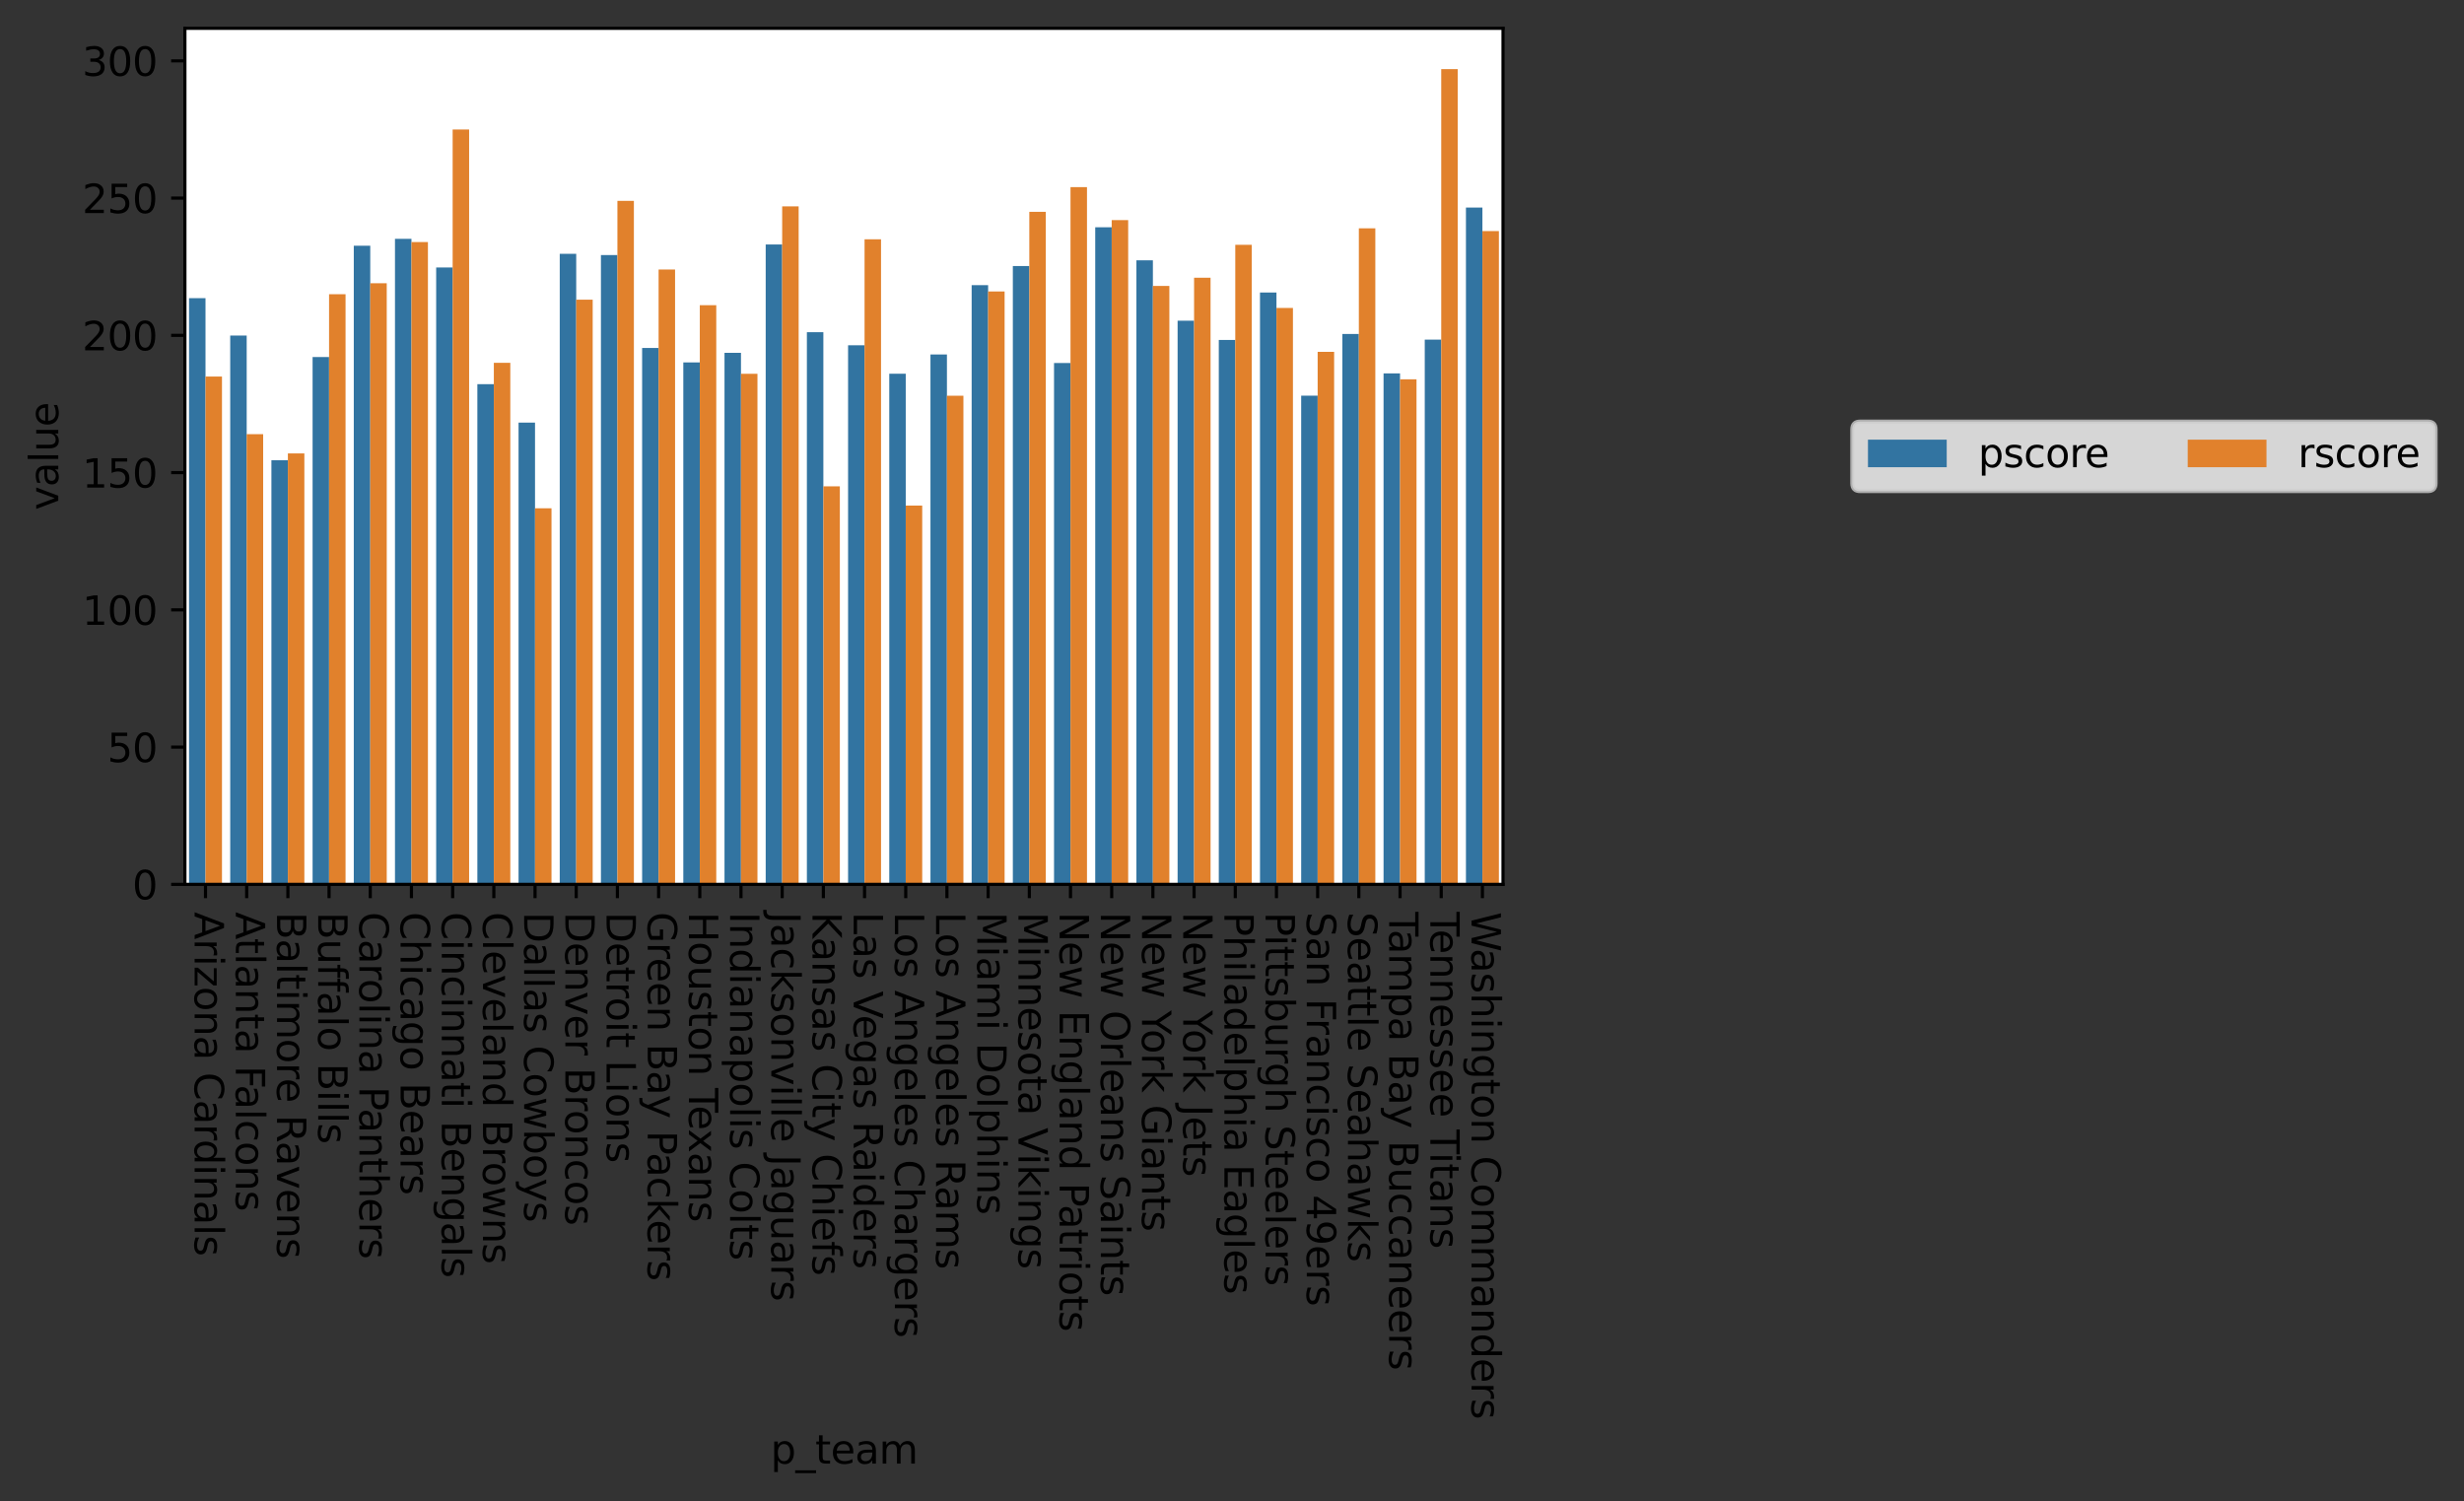 <?xml version="1.0" encoding="utf-8" standalone="no"?>
<!DOCTYPE svg PUBLIC "-//W3C//DTD SVG 1.1//EN"
  "http://www.w3.org/Graphics/SVG/1.1/DTD/svg11.dtd">
<svg xmlns:xlink="http://www.w3.org/1999/xlink" width="625.856pt" height="381.332pt" viewBox="0 0 625.856 381.332" xmlns="http://www.w3.org/2000/svg" version="1.1">
 <rect x="0" y="0" width="625.856" height="381.332" fill="#333333" stroke="none"/>
 <defs>
  <style type="text/css">*{stroke-linejoin: round; stroke-linecap: butt}</style>
 </defs>
 <g id="figure_1">
  <g id="patch_1">
   <path d="M -0 381.332 
L 625.856 381.332 
L 625.856 0 
L -0 0 
L -0 381.332 
z
" style="fill: none"/>
  </g>
  <g id="axes_1">
   <g id="patch_2">
    <path d="M 46.966 224.64 
L 381.766 224.64 
L 381.766 7.2 
L 46.966 7.2 
z
" style="fill: #ffffff"/>
   </g>
   <g id="patch_3">
    <path d="M 48.012 224.64 
L 52.197 224.64 
L 52.197 75.733 
L 48.012 75.733 
z
" clip-path="url(#p8ae62f674b)" style="fill: #3274a1"/>
   </g>
   <g id="patch_4">
    <path d="M 58.474 224.64 
L 62.659 224.64 
L 62.659 85.234 
L 58.474 85.234 
z
" clip-path="url(#p8ae62f674b)" style="fill: #3274a1"/>
   </g>
   <g id="patch_5">
    <path d="M 68.937 224.64 
L 73.122 224.64 
L 73.122 116.91 
L 68.937 116.91 
z
" clip-path="url(#p8ae62f674b)" style="fill: #3274a1"/>
   </g>
   <g id="patch_6">
    <path d="M 79.399 224.64 
L 83.584 224.64 
L 83.584 90.696 
L 79.399 90.696 
z
" clip-path="url(#p8ae62f674b)" style="fill: #3274a1"/>
   </g>
   <g id="patch_7">
    <path d="M 89.862 224.64 
L 94.047 224.64 
L 94.047 62.421 
L 89.862 62.421 
z
" clip-path="url(#p8ae62f674b)" style="fill: #3274a1"/>
   </g>
   <g id="patch_8">
    <path d="M 100.324 224.64 
L 104.509 224.64 
L 104.509 60.664 
L 100.324 60.664 
z
" clip-path="url(#p8ae62f674b)" style="fill: #3274a1"/>
   </g>
   <g id="patch_9">
    <path d="M 110.787 224.64 
L 114.972 224.64 
L 114.972 67.95 
L 110.787 67.95 
z
" clip-path="url(#p8ae62f674b)" style="fill: #3274a1"/>
   </g>
   <g id="patch_10">
    <path d="M 121.249 224.64 
L 125.434 224.64 
L 125.434 97.59 
L 121.249 97.59 
z
" clip-path="url(#p8ae62f674b)" style="fill: #3274a1"/>
   </g>
   <g id="patch_11">
    <path d="M 131.712 224.64 
L 135.897 224.64 
L 135.897 107.347 
L 131.712 107.347 
z
" clip-path="url(#p8ae62f674b)" style="fill: #3274a1"/>
   </g>
   <g id="patch_12">
    <path d="M 142.174 224.64 
L 146.359 224.64 
L 146.359 64.47 
L 142.174 64.47 
z
" clip-path="url(#p8ae62f674b)" style="fill: #3274a1"/>
   </g>
   <g id="patch_13">
    <path d="M 152.637 224.64 
L 156.822 224.64 
L 156.822 64.792 
L 152.637 64.792 
z
" clip-path="url(#p8ae62f674b)" style="fill: #3274a1"/>
   </g>
   <g id="patch_14">
    <path d="M 163.099 224.64 
L 167.284 224.64 
L 167.284 88.381 
L 163.099 88.381 
z
" clip-path="url(#p8ae62f674b)" style="fill: #3274a1"/>
   </g>
   <g id="patch_15">
    <path d="M 173.562 224.64 
L 177.747 224.64 
L 177.747 92.056 
L 173.562 92.056 
z
" clip-path="url(#p8ae62f674b)" style="fill: #3274a1"/>
   </g>
   <g id="patch_16">
    <path d="M 184.024 224.64 
L 188.209 224.64 
L 188.209 89.623 
L 184.024 89.623 
z
" clip-path="url(#p8ae62f674b)" style="fill: #3274a1"/>
   </g>
   <g id="patch_17">
    <path d="M 194.487 224.64 
L 198.672 224.64 
L 198.672 62.096 
L 194.487 62.096 
z
" clip-path="url(#p8ae62f674b)" style="fill: #3274a1"/>
   </g>
   <g id="patch_18">
    <path d="M 204.949 224.64 
L 209.134 224.64 
L 209.134 84.374 
L 204.949 84.374 
z
" clip-path="url(#p8ae62f674b)" style="fill: #3274a1"/>
   </g>
   <g id="patch_19">
    <path d="M 215.412 224.64 
L 219.597 224.64 
L 219.597 87.709 
L 215.412 87.709 
z
" clip-path="url(#p8ae62f674b)" style="fill: #3274a1"/>
   </g>
   <g id="patch_20">
    <path d="M 225.874 224.64 
L 230.059 224.64 
L 230.059 94.931 
L 225.874 94.931 
z
" clip-path="url(#p8ae62f674b)" style="fill: #3274a1"/>
   </g>
   <g id="patch_21">
    <path d="M 236.337 224.64 
L 240.522 224.64 
L 240.522 90.042 
L 236.337 90.042 
z
" clip-path="url(#p8ae62f674b)" style="fill: #3274a1"/>
   </g>
   <g id="patch_22">
    <path d="M 246.799 224.64 
L 250.984 224.64 
L 250.984 72.434 
L 246.799 72.434 
z
" clip-path="url(#p8ae62f674b)" style="fill: #3274a1"/>
   </g>
   <g id="patch_23">
    <path d="M 257.262 224.64 
L 261.447 224.64 
L 261.447 67.578 
L 257.262 67.578 
z
" clip-path="url(#p8ae62f674b)" style="fill: #3274a1"/>
   </g>
   <g id="patch_24">
    <path d="M 267.724 224.64 
L 271.909 224.64 
L 271.909 92.209 
L 267.724 92.209 
z
" clip-path="url(#p8ae62f674b)" style="fill: #3274a1"/>
   </g>
   <g id="patch_25">
    <path d="M 278.187 224.64 
L 282.372 224.64 
L 282.372 57.726 
L 278.187 57.726 
z
" clip-path="url(#p8ae62f674b)" style="fill: #3274a1"/>
   </g>
   <g id="patch_26">
    <path d="M 288.649 224.64 
L 292.834 224.64 
L 292.834 66.122 
L 288.649 66.122 
z
" clip-path="url(#p8ae62f674b)" style="fill: #3274a1"/>
   </g>
   <g id="patch_27">
    <path d="M 299.112 224.64 
L 303.297 224.64 
L 303.297 81.468 
L 299.112 81.468 
z
" clip-path="url(#p8ae62f674b)" style="fill: #3274a1"/>
   </g>
   <g id="patch_28">
    <path d="M 309.574 224.64 
L 313.759 224.64 
L 313.759 86.356 
L 309.574 86.356 
z
" clip-path="url(#p8ae62f674b)" style="fill: #3274a1"/>
   </g>
   <g id="patch_29">
    <path d="M 320.037 224.64 
L 324.222 224.64 
L 324.222 74.306 
L 320.037 74.306 
z
" clip-path="url(#p8ae62f674b)" style="fill: #3274a1"/>
   </g>
   <g id="patch_30">
    <path d="M 330.499 224.64 
L 334.684 224.64 
L 334.684 100.499 
L 330.499 100.499 
z
" clip-path="url(#p8ae62f674b)" style="fill: #3274a1"/>
   </g>
   <g id="patch_31">
    <path d="M 340.962 224.64 
L 345.147 224.64 
L 345.147 84.84 
L 340.962 84.84 
z
" clip-path="url(#p8ae62f674b)" style="fill: #3274a1"/>
   </g>
   <g id="patch_32">
    <path d="M 351.424 224.64 
L 355.609 224.64 
L 355.609 94.845 
L 351.424 94.845 
z
" clip-path="url(#p8ae62f674b)" style="fill: #3274a1"/>
   </g>
   <g id="patch_33">
    <path d="M 361.887 224.64 
L 366.072 224.64 
L 366.072 86.265 
L 361.887 86.265 
z
" clip-path="url(#p8ae62f674b)" style="fill: #3274a1"/>
   </g>
   <g id="patch_34">
    <path d="M 372.349 224.64 
L 376.534 224.64 
L 376.534 52.728 
L 372.349 52.728 
z
" clip-path="url(#p8ae62f674b)" style="fill: #3274a1"/>
   </g>
   <g id="patch_35">
    <path d="M 52.197 224.64 
L 56.382 224.64 
L 56.382 95.647 
L 52.197 95.647 
z
" clip-path="url(#p8ae62f674b)" style="fill: #e1812c"/>
   </g>
   <g id="patch_36">
    <path d="M 62.659 224.64 
L 66.844 224.64 
L 66.844 110.29 
L 62.659 110.29 
z
" clip-path="url(#p8ae62f674b)" style="fill: #e1812c"/>
   </g>
   <g id="patch_37">
    <path d="M 73.122 224.64 
L 77.307 224.64 
L 77.307 115.17 
L 73.122 115.17 
z
" clip-path="url(#p8ae62f674b)" style="fill: #e1812c"/>
   </g>
   <g id="patch_38">
    <path d="M 83.584 224.64 
L 87.769 224.64 
L 87.769 74.729 
L 83.584 74.729 
z
" clip-path="url(#p8ae62f674b)" style="fill: #e1812c"/>
   </g>
   <g id="patch_39">
    <path d="M 94.047 224.64 
L 98.232 224.64 
L 98.232 71.94 
L 94.047 71.94 
z
" clip-path="url(#p8ae62f674b)" style="fill: #e1812c"/>
   </g>
   <g id="patch_40">
    <path d="M 104.509 224.64 
L 108.694 224.64 
L 108.694 61.482 
L 104.509 61.482 
z
" clip-path="url(#p8ae62f674b)" style="fill: #e1812c"/>
   </g>
   <g id="patch_41">
    <path d="M 114.972 224.64 
L 119.157 224.64 
L 119.157 32.894 
L 114.972 32.894 
z
" clip-path="url(#p8ae62f674b)" style="fill: #e1812c"/>
   </g>
   <g id="patch_42">
    <path d="M 125.434 224.64 
L 129.619 224.64 
L 129.619 92.161 
L 125.434 92.161 
z
" clip-path="url(#p8ae62f674b)" style="fill: #e1812c"/>
   </g>
   <g id="patch_43">
    <path d="M 135.897 224.64 
L 140.082 224.64 
L 140.082 129.116 
L 135.897 129.116 
z
" clip-path="url(#p8ae62f674b)" style="fill: #e1812c"/>
   </g>
   <g id="patch_44">
    <path d="M 146.359 224.64 
L 150.544 224.64 
L 150.544 76.124 
L 146.359 76.124 
z
" clip-path="url(#p8ae62f674b)" style="fill: #e1812c"/>
   </g>
   <g id="patch_45">
    <path d="M 156.822 224.64 
L 161.007 224.64 
L 161.007 51.023 
L 156.822 51.023 
z
" clip-path="url(#p8ae62f674b)" style="fill: #e1812c"/>
   </g>
   <g id="patch_46">
    <path d="M 167.284 224.64 
L 171.469 224.64 
L 171.469 68.454 
L 167.284 68.454 
z
" clip-path="url(#p8ae62f674b)" style="fill: #e1812c"/>
   </g>
   <g id="patch_47">
    <path d="M 177.747 224.64 
L 181.932 224.64 
L 181.932 77.518 
L 177.747 77.518 
z
" clip-path="url(#p8ae62f674b)" style="fill: #e1812c"/>
   </g>
   <g id="patch_48">
    <path d="M 188.209 224.64 
L 192.394 224.64 
L 192.394 94.95 
L 188.209 94.95 
z
" clip-path="url(#p8ae62f674b)" style="fill: #e1812c"/>
   </g>
   <g id="patch_49">
    <path d="M 198.672 224.64 
L 202.857 224.64 
L 202.857 52.417 
L 198.672 52.417 
z
" clip-path="url(#p8ae62f674b)" style="fill: #e1812c"/>
   </g>
   <g id="patch_50">
    <path d="M 209.134 224.64 
L 213.319 224.64 
L 213.319 123.538 
L 209.134 123.538 
z
" clip-path="url(#p8ae62f674b)" style="fill: #e1812c"/>
   </g>
   <g id="patch_51">
    <path d="M 219.597 224.64 
L 223.782 224.64 
L 223.782 60.784 
L 219.597 60.784 
z
" clip-path="url(#p8ae62f674b)" style="fill: #e1812c"/>
   </g>
   <g id="patch_52">
    <path d="M 230.059 224.64 
L 234.244 224.64 
L 234.244 128.418 
L 230.059 128.418 
z
" clip-path="url(#p8ae62f674b)" style="fill: #e1812c"/>
   </g>
   <g id="patch_53">
    <path d="M 240.522 224.64 
L 244.707 224.64 
L 244.707 100.528 
L 240.522 100.528 
z
" clip-path="url(#p8ae62f674b)" style="fill: #e1812c"/>
   </g>
   <g id="patch_54">
    <path d="M 250.984 224.64 
L 255.169 224.64 
L 255.169 74.032 
L 250.984 74.032 
z
" clip-path="url(#p8ae62f674b)" style="fill: #e1812c"/>
   </g>
   <g id="patch_55">
    <path d="M 261.447 224.64 
L 265.632 224.64 
L 265.632 53.812 
L 261.447 53.812 
z
" clip-path="url(#p8ae62f674b)" style="fill: #e1812c"/>
   </g>
   <g id="patch_56">
    <path d="M 271.909 224.64 
L 276.094 224.64 
L 276.094 47.536 
L 271.909 47.536 
z
" clip-path="url(#p8ae62f674b)" style="fill: #e1812c"/>
   </g>
   <g id="patch_57">
    <path d="M 282.372 224.64 
L 286.557 224.64 
L 286.557 55.903 
L 282.372 55.903 
z
" clip-path="url(#p8ae62f674b)" style="fill: #e1812c"/>
   </g>
   <g id="patch_58">
    <path d="M 292.834 224.64 
L 297.019 224.64 
L 297.019 72.638 
L 292.834 72.638 
z
" clip-path="url(#p8ae62f674b)" style="fill: #e1812c"/>
   </g>
   <g id="patch_59">
    <path d="M 303.297 224.64 
L 307.482 224.64 
L 307.482 70.546 
L 303.297 70.546 
z
" clip-path="url(#p8ae62f674b)" style="fill: #e1812c"/>
   </g>
   <g id="patch_60">
    <path d="M 313.759 224.64 
L 317.944 224.64 
L 317.944 62.179 
L 313.759 62.179 
z
" clip-path="url(#p8ae62f674b)" style="fill: #e1812c"/>
   </g>
   <g id="patch_61">
    <path d="M 324.222 224.64 
L 328.407 224.64 
L 328.407 78.216 
L 324.222 78.216 
z
" clip-path="url(#p8ae62f674b)" style="fill: #e1812c"/>
   </g>
   <g id="patch_62">
    <path d="M 334.684 224.64 
L 338.869 224.64 
L 338.869 89.372 
L 334.684 89.372 
z
" clip-path="url(#p8ae62f674b)" style="fill: #e1812c"/>
   </g>
   <g id="patch_63">
    <path d="M 345.147 224.64 
L 349.332 224.64 
L 349.332 57.995 
L 345.147 57.995 
z
" clip-path="url(#p8ae62f674b)" style="fill: #e1812c"/>
   </g>
   <g id="patch_64">
    <path d="M 355.609 224.64 
L 359.794 224.64 
L 359.794 96.344 
L 355.609 96.344 
z
" clip-path="url(#p8ae62f674b)" style="fill: #e1812c"/>
   </g>
   <g id="patch_65">
    <path d="M 366.072 224.64 
L 370.257 224.64 
L 370.257 17.554 
L 366.072 17.554 
z
" clip-path="url(#p8ae62f674b)" style="fill: #e1812c"/>
   </g>
   <g id="patch_66">
    <path d="M 376.534 224.64 
L 380.719 224.64 
L 380.719 58.693 
L 376.534 58.693 
z
" clip-path="url(#p8ae62f674b)" style="fill: #e1812c"/>
   </g>
   <g id="matplotlib.axis_1">
    <g id="xtick_1">
     <g id="line2d_1">
      <defs>
       <path id="me7e1d3592b" d="M 0 0 
L 0 3.5 
" style="stroke: #000000; stroke-width: 0.8"/>
      </defs>
      <g>
       <use xlink:href="#me7e1d3592b" x="52.197" y="224.64" style="stroke: #000000; stroke-width: 0.8"/>
      </g>
     </g>
     <g id="text_1">
      <!-- Arizona Cardinals -->
      <g transform="translate(49.438 231.64)rotate(-270)scale(0.1 -0.1)">
       <defs>
        <path id="DejaVuSans-41" d="M 2188 4044 
L 1331 1722 
L 3047 1722 
L 2188 4044 
z
M 1831 4666 
L 2547 4666 
L 4325 0 
L 3669 0 
L 3244 1197 
L 1141 1197 
L 716 0 
L 50 0 
L 1831 4666 
z
" transform="scale(0.016)"/>
        <path id="DejaVuSans-72" d="M 2631 2963 
Q 2534 3019 2420 3045 
Q 2306 3072 2169 3072 
Q 1681 3072 1420 2755 
Q 1159 2438 1159 1844 
L 1159 0 
L 581 0 
L 581 3500 
L 1159 3500 
L 1159 2956 
Q 1341 3275 1631 3429 
Q 1922 3584 2338 3584 
Q 2397 3584 2469 3576 
Q 2541 3569 2628 3553 
L 2631 2963 
z
" transform="scale(0.016)"/>
        <path id="DejaVuSans-69" d="M 603 3500 
L 1178 3500 
L 1178 0 
L 603 0 
L 603 3500 
z
M 603 4863 
L 1178 4863 
L 1178 4134 
L 603 4134 
L 603 4863 
z
" transform="scale(0.016)"/>
        <path id="DejaVuSans-7a" d="M 353 3500 
L 3084 3500 
L 3084 2975 
L 922 459 
L 3084 459 
L 3084 0 
L 275 0 
L 275 525 
L 2438 3041 
L 353 3041 
L 353 3500 
z
" transform="scale(0.016)"/>
        <path id="DejaVuSans-6f" d="M 1959 3097 
Q 1497 3097 1228 2736 
Q 959 2375 959 1747 
Q 959 1119 1226 758 
Q 1494 397 1959 397 
Q 2419 397 2687 759 
Q 2956 1122 2956 1747 
Q 2956 2369 2687 2733 
Q 2419 3097 1959 3097 
z
M 1959 3584 
Q 2709 3584 3137 3096 
Q 3566 2609 3566 1747 
Q 3566 888 3137 398 
Q 2709 -91 1959 -91 
Q 1206 -91 779 398 
Q 353 888 353 1747 
Q 353 2609 779 3096 
Q 1206 3584 1959 3584 
z
" transform="scale(0.016)"/>
        <path id="DejaVuSans-6e" d="M 3513 2113 
L 3513 0 
L 2938 0 
L 2938 2094 
Q 2938 2591 2744 2837 
Q 2550 3084 2163 3084 
Q 1697 3084 1428 2787 
Q 1159 2491 1159 1978 
L 1159 0 
L 581 0 
L 581 3500 
L 1159 3500 
L 1159 2956 
Q 1366 3272 1645 3428 
Q 1925 3584 2291 3584 
Q 2894 3584 3203 3211 
Q 3513 2838 3513 2113 
z
" transform="scale(0.016)"/>
        <path id="DejaVuSans-61" d="M 2194 1759 
Q 1497 1759 1228 1600 
Q 959 1441 959 1056 
Q 959 750 1161 570 
Q 1363 391 1709 391 
Q 2188 391 2477 730 
Q 2766 1069 2766 1631 
L 2766 1759 
L 2194 1759 
z
M 3341 1997 
L 3341 0 
L 2766 0 
L 2766 531 
Q 2569 213 2275 61 
Q 1981 -91 1556 -91 
Q 1019 -91 701 211 
Q 384 513 384 1019 
Q 384 1609 779 1909 
Q 1175 2209 1959 2209 
L 2766 2209 
L 2766 2266 
Q 2766 2663 2505 2880 
Q 2244 3097 1772 3097 
Q 1472 3097 1187 3025 
Q 903 2953 641 2809 
L 641 3341 
Q 956 3463 1253 3523 
Q 1550 3584 1831 3584 
Q 2591 3584 2966 3190 
Q 3341 2797 3341 1997 
z
" transform="scale(0.016)"/>
        <path id="DejaVuSans-20" transform="scale(0.016)"/>
        <path id="DejaVuSans-43" d="M 4122 4306 
L 4122 3641 
Q 3803 3938 3442 4084 
Q 3081 4231 2675 4231 
Q 1875 4231 1450 3742 
Q 1025 3253 1025 2328 
Q 1025 1406 1450 917 
Q 1875 428 2675 428 
Q 3081 428 3442 575 
Q 3803 722 4122 1019 
L 4122 359 
Q 3791 134 3420 21 
Q 3050 -91 2638 -91 
Q 1578 -91 968 557 
Q 359 1206 359 2328 
Q 359 3453 968 4101 
Q 1578 4750 2638 4750 
Q 3056 4750 3426 4639 
Q 3797 4528 4122 4306 
z
" transform="scale(0.016)"/>
        <path id="DejaVuSans-64" d="M 2906 2969 
L 2906 4863 
L 3481 4863 
L 3481 0 
L 2906 0 
L 2906 525 
Q 2725 213 2448 61 
Q 2172 -91 1784 -91 
Q 1150 -91 751 415 
Q 353 922 353 1747 
Q 353 2572 751 3078 
Q 1150 3584 1784 3584 
Q 2172 3584 2448 3432 
Q 2725 3281 2906 2969 
z
M 947 1747 
Q 947 1113 1208 752 
Q 1469 391 1925 391 
Q 2381 391 2643 752 
Q 2906 1113 2906 1747 
Q 2906 2381 2643 2742 
Q 2381 3103 1925 3103 
Q 1469 3103 1208 2742 
Q 947 2381 947 1747 
z
" transform="scale(0.016)"/>
        <path id="DejaVuSans-6c" d="M 603 4863 
L 1178 4863 
L 1178 0 
L 603 0 
L 603 4863 
z
" transform="scale(0.016)"/>
        <path id="DejaVuSans-73" d="M 2834 3397 
L 2834 2853 
Q 2591 2978 2328 3040 
Q 2066 3103 1784 3103 
Q 1356 3103 1142 2972 
Q 928 2841 928 2578 
Q 928 2378 1081 2264 
Q 1234 2150 1697 2047 
L 1894 2003 
Q 2506 1872 2764 1633 
Q 3022 1394 3022 966 
Q 3022 478 2636 193 
Q 2250 -91 1575 -91 
Q 1294 -91 989 -36 
Q 684 19 347 128 
L 347 722 
Q 666 556 975 473 
Q 1284 391 1588 391 
Q 1994 391 2212 530 
Q 2431 669 2431 922 
Q 2431 1156 2273 1281 
Q 2116 1406 1581 1522 
L 1381 1569 
Q 847 1681 609 1914 
Q 372 2147 372 2553 
Q 372 3047 722 3315 
Q 1072 3584 1716 3584 
Q 2034 3584 2315 3537 
Q 2597 3491 2834 3397 
z
" transform="scale(0.016)"/>
       </defs>
       <use xlink:href="#DejaVuSans-41"/>
       <use xlink:href="#DejaVuSans-72" x="68.408"/>
       <use xlink:href="#DejaVuSans-69" x="109.521"/>
       <use xlink:href="#DejaVuSans-7a" x="137.305"/>
       <use xlink:href="#DejaVuSans-6f" x="189.795"/>
       <use xlink:href="#DejaVuSans-6e" x="250.977"/>
       <use xlink:href="#DejaVuSans-61" x="314.355"/>
       <use xlink:href="#DejaVuSans-20" x="375.635"/>
       <use xlink:href="#DejaVuSans-43" x="407.422"/>
       <use xlink:href="#DejaVuSans-61" x="477.246"/>
       <use xlink:href="#DejaVuSans-72" x="538.525"/>
       <use xlink:href="#DejaVuSans-64" x="577.889"/>
       <use xlink:href="#DejaVuSans-69" x="641.365"/>
       <use xlink:href="#DejaVuSans-6e" x="669.148"/>
       <use xlink:href="#DejaVuSans-61" x="732.527"/>
       <use xlink:href="#DejaVuSans-6c" x="793.807"/>
       <use xlink:href="#DejaVuSans-73" x="821.59"/>
      </g>
     </g>
    </g>
    <g id="xtick_2">
     <g id="line2d_2">
      <g>
       <use xlink:href="#me7e1d3592b" x="62.659" y="224.64" style="stroke: #000000; stroke-width: 0.8"/>
      </g>
     </g>
     <g id="text_2">
      <!-- Atlanta Falcons -->
      <g transform="translate(59.9 231.64)rotate(-270)scale(0.1 -0.1)">
       <defs>
        <path id="DejaVuSans-74" d="M 1172 4494 
L 1172 3500 
L 2356 3500 
L 2356 3053 
L 1172 3053 
L 1172 1153 
Q 1172 725 1289 603 
Q 1406 481 1766 481 
L 2356 481 
L 2356 0 
L 1766 0 
Q 1100 0 847 248 
Q 594 497 594 1153 
L 594 3053 
L 172 3053 
L 172 3500 
L 594 3500 
L 594 4494 
L 1172 4494 
z
" transform="scale(0.016)"/>
        <path id="DejaVuSans-46" d="M 628 4666 
L 3309 4666 
L 3309 4134 
L 1259 4134 
L 1259 2759 
L 3109 2759 
L 3109 2228 
L 1259 2228 
L 1259 0 
L 628 0 
L 628 4666 
z
" transform="scale(0.016)"/>
        <path id="DejaVuSans-63" d="M 3122 3366 
L 3122 2828 
Q 2878 2963 2633 3030 
Q 2388 3097 2138 3097 
Q 1578 3097 1268 2742 
Q 959 2388 959 1747 
Q 959 1106 1268 751 
Q 1578 397 2138 397 
Q 2388 397 2633 464 
Q 2878 531 3122 666 
L 3122 134 
Q 2881 22 2623 -34 
Q 2366 -91 2075 -91 
Q 1284 -91 818 406 
Q 353 903 353 1747 
Q 353 2603 823 3093 
Q 1294 3584 2113 3584 
Q 2378 3584 2631 3529 
Q 2884 3475 3122 3366 
z
" transform="scale(0.016)"/>
       </defs>
       <use xlink:href="#DejaVuSans-41"/>
       <use xlink:href="#DejaVuSans-74" x="66.658"/>
       <use xlink:href="#DejaVuSans-6c" x="105.867"/>
       <use xlink:href="#DejaVuSans-61" x="133.65"/>
       <use xlink:href="#DejaVuSans-6e" x="194.93"/>
       <use xlink:href="#DejaVuSans-74" x="258.309"/>
       <use xlink:href="#DejaVuSans-61" x="297.518"/>
       <use xlink:href="#DejaVuSans-20" x="358.797"/>
       <use xlink:href="#DejaVuSans-46" x="390.584"/>
       <use xlink:href="#DejaVuSans-61" x="438.979"/>
       <use xlink:href="#DejaVuSans-6c" x="500.258"/>
       <use xlink:href="#DejaVuSans-63" x="528.041"/>
       <use xlink:href="#DejaVuSans-6f" x="583.021"/>
       <use xlink:href="#DejaVuSans-6e" x="644.203"/>
       <use xlink:href="#DejaVuSans-73" x="707.582"/>
      </g>
     </g>
    </g>
    <g id="xtick_3">
     <g id="line2d_3">
      <g>
       <use xlink:href="#me7e1d3592b" x="73.122" y="224.64" style="stroke: #000000; stroke-width: 0.8"/>
      </g>
     </g>
     <g id="text_3">
      <!-- Baltimore Ravens -->
      <g transform="translate(70.362 231.64)rotate(-270)scale(0.1 -0.1)">
       <defs>
        <path id="DejaVuSans-42" d="M 1259 2228 
L 1259 519 
L 2272 519 
Q 2781 519 3026 730 
Q 3272 941 3272 1375 
Q 3272 1813 3026 2020 
Q 2781 2228 2272 2228 
L 1259 2228 
z
M 1259 4147 
L 1259 2741 
L 2194 2741 
Q 2656 2741 2882 2914 
Q 3109 3088 3109 3444 
Q 3109 3797 2882 3972 
Q 2656 4147 2194 4147 
L 1259 4147 
z
M 628 4666 
L 2241 4666 
Q 2963 4666 3353 4366 
Q 3744 4066 3744 3513 
Q 3744 3084 3544 2831 
Q 3344 2578 2956 2516 
Q 3422 2416 3680 2098 
Q 3938 1781 3938 1306 
Q 3938 681 3513 340 
Q 3088 0 2303 0 
L 628 0 
L 628 4666 
z
" transform="scale(0.016)"/>
        <path id="DejaVuSans-6d" d="M 3328 2828 
Q 3544 3216 3844 3400 
Q 4144 3584 4550 3584 
Q 5097 3584 5394 3201 
Q 5691 2819 5691 2113 
L 5691 0 
L 5113 0 
L 5113 2094 
Q 5113 2597 4934 2840 
Q 4756 3084 4391 3084 
Q 3944 3084 3684 2787 
Q 3425 2491 3425 1978 
L 3425 0 
L 2847 0 
L 2847 2094 
Q 2847 2600 2669 2842 
Q 2491 3084 2119 3084 
Q 1678 3084 1418 2786 
Q 1159 2488 1159 1978 
L 1159 0 
L 581 0 
L 581 3500 
L 1159 3500 
L 1159 2956 
Q 1356 3278 1631 3431 
Q 1906 3584 2284 3584 
Q 2666 3584 2933 3390 
Q 3200 3197 3328 2828 
z
" transform="scale(0.016)"/>
        <path id="DejaVuSans-65" d="M 3597 1894 
L 3597 1613 
L 953 1613 
Q 991 1019 1311 708 
Q 1631 397 2203 397 
Q 2534 397 2845 478 
Q 3156 559 3463 722 
L 3463 178 
Q 3153 47 2828 -22 
Q 2503 -91 2169 -91 
Q 1331 -91 842 396 
Q 353 884 353 1716 
Q 353 2575 817 3079 
Q 1281 3584 2069 3584 
Q 2775 3584 3186 3129 
Q 3597 2675 3597 1894 
z
M 3022 2063 
Q 3016 2534 2758 2815 
Q 2500 3097 2075 3097 
Q 1594 3097 1305 2825 
Q 1016 2553 972 2059 
L 3022 2063 
z
" transform="scale(0.016)"/>
        <path id="DejaVuSans-52" d="M 2841 2188 
Q 3044 2119 3236 1894 
Q 3428 1669 3622 1275 
L 4263 0 
L 3584 0 
L 2988 1197 
Q 2756 1666 2539 1819 
Q 2322 1972 1947 1972 
L 1259 1972 
L 1259 0 
L 628 0 
L 628 4666 
L 2053 4666 
Q 2853 4666 3247 4331 
Q 3641 3997 3641 3322 
Q 3641 2881 3436 2590 
Q 3231 2300 2841 2188 
z
M 1259 4147 
L 1259 2491 
L 2053 2491 
Q 2509 2491 2742 2702 
Q 2975 2913 2975 3322 
Q 2975 3731 2742 3939 
Q 2509 4147 2053 4147 
L 1259 4147 
z
" transform="scale(0.016)"/>
        <path id="DejaVuSans-76" d="M 191 3500 
L 800 3500 
L 1894 563 
L 2988 3500 
L 3597 3500 
L 2284 0 
L 1503 0 
L 191 3500 
z
" transform="scale(0.016)"/>
       </defs>
       <use xlink:href="#DejaVuSans-42"/>
       <use xlink:href="#DejaVuSans-61" x="68.604"/>
       <use xlink:href="#DejaVuSans-6c" x="129.883"/>
       <use xlink:href="#DejaVuSans-74" x="157.666"/>
       <use xlink:href="#DejaVuSans-69" x="196.875"/>
       <use xlink:href="#DejaVuSans-6d" x="224.658"/>
       <use xlink:href="#DejaVuSans-6f" x="322.07"/>
       <use xlink:href="#DejaVuSans-72" x="383.252"/>
       <use xlink:href="#DejaVuSans-65" x="422.115"/>
       <use xlink:href="#DejaVuSans-20" x="483.639"/>
       <use xlink:href="#DejaVuSans-52" x="515.426"/>
       <use xlink:href="#DejaVuSans-61" x="582.658"/>
       <use xlink:href="#DejaVuSans-76" x="643.938"/>
       <use xlink:href="#DejaVuSans-65" x="703.117"/>
       <use xlink:href="#DejaVuSans-6e" x="764.641"/>
       <use xlink:href="#DejaVuSans-73" x="828.02"/>
      </g>
     </g>
    </g>
    <g id="xtick_4">
     <g id="line2d_4">
      <g>
       <use xlink:href="#me7e1d3592b" x="83.584" y="224.64" style="stroke: #000000; stroke-width: 0.8"/>
      </g>
     </g>
     <g id="text_4">
      <!-- Buffalo Bills -->
      <g transform="translate(80.825 231.64)rotate(-270)scale(0.1 -0.1)">
       <defs>
        <path id="DejaVuSans-75" d="M 544 1381 
L 544 3500 
L 1119 3500 
L 1119 1403 
Q 1119 906 1312 657 
Q 1506 409 1894 409 
Q 2359 409 2629 706 
Q 2900 1003 2900 1516 
L 2900 3500 
L 3475 3500 
L 3475 0 
L 2900 0 
L 2900 538 
Q 2691 219 2414 64 
Q 2138 -91 1772 -91 
Q 1169 -91 856 284 
Q 544 659 544 1381 
z
M 1991 3584 
L 1991 3584 
z
" transform="scale(0.016)"/>
        <path id="DejaVuSans-66" d="M 2375 4863 
L 2375 4384 
L 1825 4384 
Q 1516 4384 1395 4259 
Q 1275 4134 1275 3809 
L 1275 3500 
L 2222 3500 
L 2222 3053 
L 1275 3053 
L 1275 0 
L 697 0 
L 697 3053 
L 147 3053 
L 147 3500 
L 697 3500 
L 697 3744 
Q 697 4328 969 4595 
Q 1241 4863 1831 4863 
L 2375 4863 
z
" transform="scale(0.016)"/>
       </defs>
       <use xlink:href="#DejaVuSans-42"/>
       <use xlink:href="#DejaVuSans-75" x="68.604"/>
       <use xlink:href="#DejaVuSans-66" x="131.982"/>
       <use xlink:href="#DejaVuSans-66" x="167.188"/>
       <use xlink:href="#DejaVuSans-61" x="202.393"/>
       <use xlink:href="#DejaVuSans-6c" x="263.672"/>
       <use xlink:href="#DejaVuSans-6f" x="291.455"/>
       <use xlink:href="#DejaVuSans-20" x="352.637"/>
       <use xlink:href="#DejaVuSans-42" x="384.424"/>
       <use xlink:href="#DejaVuSans-69" x="453.027"/>
       <use xlink:href="#DejaVuSans-6c" x="480.811"/>
       <use xlink:href="#DejaVuSans-6c" x="508.594"/>
       <use xlink:href="#DejaVuSans-73" x="536.377"/>
      </g>
     </g>
    </g>
    <g id="xtick_5">
     <g id="line2d_5">
      <g>
       <use xlink:href="#me7e1d3592b" x="94.047" y="224.64" style="stroke: #000000; stroke-width: 0.8"/>
      </g>
     </g>
     <g id="text_5">
      <!-- Carolina Panthers -->
      <g transform="translate(91.287 231.64)rotate(-270)scale(0.1 -0.1)">
       <defs>
        <path id="DejaVuSans-50" d="M 1259 4147 
L 1259 2394 
L 2053 2394 
Q 2494 2394 2734 2622 
Q 2975 2850 2975 3272 
Q 2975 3691 2734 3919 
Q 2494 4147 2053 4147 
L 1259 4147 
z
M 628 4666 
L 2053 4666 
Q 2838 4666 3239 4311 
Q 3641 3956 3641 3272 
Q 3641 2581 3239 2228 
Q 2838 1875 2053 1875 
L 1259 1875 
L 1259 0 
L 628 0 
L 628 4666 
z
" transform="scale(0.016)"/>
        <path id="DejaVuSans-68" d="M 3513 2113 
L 3513 0 
L 2938 0 
L 2938 2094 
Q 2938 2591 2744 2837 
Q 2550 3084 2163 3084 
Q 1697 3084 1428 2787 
Q 1159 2491 1159 1978 
L 1159 0 
L 581 0 
L 581 4863 
L 1159 4863 
L 1159 2956 
Q 1366 3272 1645 3428 
Q 1925 3584 2291 3584 
Q 2894 3584 3203 3211 
Q 3513 2838 3513 2113 
z
" transform="scale(0.016)"/>
       </defs>
       <use xlink:href="#DejaVuSans-43"/>
       <use xlink:href="#DejaVuSans-61" x="69.824"/>
       <use xlink:href="#DejaVuSans-72" x="131.104"/>
       <use xlink:href="#DejaVuSans-6f" x="169.967"/>
       <use xlink:href="#DejaVuSans-6c" x="231.148"/>
       <use xlink:href="#DejaVuSans-69" x="258.932"/>
       <use xlink:href="#DejaVuSans-6e" x="286.715"/>
       <use xlink:href="#DejaVuSans-61" x="350.094"/>
       <use xlink:href="#DejaVuSans-20" x="411.373"/>
       <use xlink:href="#DejaVuSans-50" x="443.16"/>
       <use xlink:href="#DejaVuSans-61" x="498.963"/>
       <use xlink:href="#DejaVuSans-6e" x="560.242"/>
       <use xlink:href="#DejaVuSans-74" x="623.621"/>
       <use xlink:href="#DejaVuSans-68" x="662.83"/>
       <use xlink:href="#DejaVuSans-65" x="726.209"/>
       <use xlink:href="#DejaVuSans-72" x="787.732"/>
       <use xlink:href="#DejaVuSans-73" x="828.846"/>
      </g>
     </g>
    </g>
    <g id="xtick_6">
     <g id="line2d_6">
      <g>
       <use xlink:href="#me7e1d3592b" x="104.509" y="224.64" style="stroke: #000000; stroke-width: 0.8"/>
      </g>
     </g>
     <g id="text_6">
      <!-- Chicago Bears -->
      <g transform="translate(101.75 231.64)rotate(-270)scale(0.1 -0.1)">
       <defs>
        <path id="DejaVuSans-67" d="M 2906 1791 
Q 2906 2416 2648 2759 
Q 2391 3103 1925 3103 
Q 1463 3103 1205 2759 
Q 947 2416 947 1791 
Q 947 1169 1205 825 
Q 1463 481 1925 481 
Q 2391 481 2648 825 
Q 2906 1169 2906 1791 
z
M 3481 434 
Q 3481 -459 3084 -895 
Q 2688 -1331 1869 -1331 
Q 1566 -1331 1297 -1286 
Q 1028 -1241 775 -1147 
L 775 -588 
Q 1028 -725 1275 -790 
Q 1522 -856 1778 -856 
Q 2344 -856 2625 -561 
Q 2906 -266 2906 331 
L 2906 616 
Q 2728 306 2450 153 
Q 2172 0 1784 0 
Q 1141 0 747 490 
Q 353 981 353 1791 
Q 353 2603 747 3093 
Q 1141 3584 1784 3584 
Q 2172 3584 2450 3431 
Q 2728 3278 2906 2969 
L 2906 3500 
L 3481 3500 
L 3481 434 
z
" transform="scale(0.016)"/>
       </defs>
       <use xlink:href="#DejaVuSans-43"/>
       <use xlink:href="#DejaVuSans-68" x="69.824"/>
       <use xlink:href="#DejaVuSans-69" x="133.203"/>
       <use xlink:href="#DejaVuSans-63" x="160.986"/>
       <use xlink:href="#DejaVuSans-61" x="215.967"/>
       <use xlink:href="#DejaVuSans-67" x="277.246"/>
       <use xlink:href="#DejaVuSans-6f" x="340.723"/>
       <use xlink:href="#DejaVuSans-20" x="401.904"/>
       <use xlink:href="#DejaVuSans-42" x="433.691"/>
       <use xlink:href="#DejaVuSans-65" x="502.295"/>
       <use xlink:href="#DejaVuSans-61" x="563.818"/>
       <use xlink:href="#DejaVuSans-72" x="625.098"/>
       <use xlink:href="#DejaVuSans-73" x="666.211"/>
      </g>
     </g>
    </g>
    <g id="xtick_7">
     <g id="line2d_7">
      <g>
       <use xlink:href="#me7e1d3592b" x="114.972" y="224.64" style="stroke: #000000; stroke-width: 0.8"/>
      </g>
     </g>
     <g id="text_7">
      <!-- Cincinnati Bengals -->
      <g transform="translate(112.213 231.64)rotate(-270)scale(0.1 -0.1)">
       <use xlink:href="#DejaVuSans-43"/>
       <use xlink:href="#DejaVuSans-69" x="69.824"/>
       <use xlink:href="#DejaVuSans-6e" x="97.607"/>
       <use xlink:href="#DejaVuSans-63" x="160.986"/>
       <use xlink:href="#DejaVuSans-69" x="215.967"/>
       <use xlink:href="#DejaVuSans-6e" x="243.75"/>
       <use xlink:href="#DejaVuSans-6e" x="307.129"/>
       <use xlink:href="#DejaVuSans-61" x="370.508"/>
       <use xlink:href="#DejaVuSans-74" x="431.787"/>
       <use xlink:href="#DejaVuSans-69" x="470.996"/>
       <use xlink:href="#DejaVuSans-20" x="498.779"/>
       <use xlink:href="#DejaVuSans-42" x="530.566"/>
       <use xlink:href="#DejaVuSans-65" x="599.17"/>
       <use xlink:href="#DejaVuSans-6e" x="660.693"/>
       <use xlink:href="#DejaVuSans-67" x="724.072"/>
       <use xlink:href="#DejaVuSans-61" x="787.549"/>
       <use xlink:href="#DejaVuSans-6c" x="848.828"/>
       <use xlink:href="#DejaVuSans-73" x="876.611"/>
      </g>
     </g>
    </g>
    <g id="xtick_8">
     <g id="line2d_8">
      <g>
       <use xlink:href="#me7e1d3592b" x="125.434" y="224.64" style="stroke: #000000; stroke-width: 0.8"/>
      </g>
     </g>
     <g id="text_8">
      <!-- Cleveland Browns -->
      <g transform="translate(122.675 231.64)rotate(-270)scale(0.1 -0.1)">
       <defs>
        <path id="DejaVuSans-77" d="M 269 3500 
L 844 3500 
L 1563 769 
L 2278 3500 
L 2956 3500 
L 3675 769 
L 4391 3500 
L 4966 3500 
L 4050 0 
L 3372 0 
L 2619 2869 
L 1863 0 
L 1184 0 
L 269 3500 
z
" transform="scale(0.016)"/>
       </defs>
       <use xlink:href="#DejaVuSans-43"/>
       <use xlink:href="#DejaVuSans-6c" x="69.824"/>
       <use xlink:href="#DejaVuSans-65" x="97.607"/>
       <use xlink:href="#DejaVuSans-76" x="159.131"/>
       <use xlink:href="#DejaVuSans-65" x="218.311"/>
       <use xlink:href="#DejaVuSans-6c" x="279.834"/>
       <use xlink:href="#DejaVuSans-61" x="307.617"/>
       <use xlink:href="#DejaVuSans-6e" x="368.896"/>
       <use xlink:href="#DejaVuSans-64" x="432.275"/>
       <use xlink:href="#DejaVuSans-20" x="495.752"/>
       <use xlink:href="#DejaVuSans-42" x="527.539"/>
       <use xlink:href="#DejaVuSans-72" x="596.143"/>
       <use xlink:href="#DejaVuSans-6f" x="635.006"/>
       <use xlink:href="#DejaVuSans-77" x="696.188"/>
       <use xlink:href="#DejaVuSans-6e" x="777.975"/>
       <use xlink:href="#DejaVuSans-73" x="841.354"/>
      </g>
     </g>
    </g>
    <g id="xtick_9">
     <g id="line2d_9">
      <g>
       <use xlink:href="#me7e1d3592b" x="135.897" y="224.64" style="stroke: #000000; stroke-width: 0.8"/>
      </g>
     </g>
     <g id="text_9">
      <!-- Dallas Cowboys -->
      <g transform="translate(133.137 231.64)rotate(-270)scale(0.1 -0.1)">
       <defs>
        <path id="DejaVuSans-44" d="M 1259 4147 
L 1259 519 
L 2022 519 
Q 2988 519 3436 956 
Q 3884 1394 3884 2338 
Q 3884 3275 3436 3711 
Q 2988 4147 2022 4147 
L 1259 4147 
z
M 628 4666 
L 1925 4666 
Q 3281 4666 3915 4102 
Q 4550 3538 4550 2338 
Q 4550 1131 3912 565 
Q 3275 0 1925 0 
L 628 0 
L 628 4666 
z
" transform="scale(0.016)"/>
        <path id="DejaVuSans-62" d="M 3116 1747 
Q 3116 2381 2855 2742 
Q 2594 3103 2138 3103 
Q 1681 3103 1420 2742 
Q 1159 2381 1159 1747 
Q 1159 1113 1420 752 
Q 1681 391 2138 391 
Q 2594 391 2855 752 
Q 3116 1113 3116 1747 
z
M 1159 2969 
Q 1341 3281 1617 3432 
Q 1894 3584 2278 3584 
Q 2916 3584 3314 3078 
Q 3713 2572 3713 1747 
Q 3713 922 3314 415 
Q 2916 -91 2278 -91 
Q 1894 -91 1617 61 
Q 1341 213 1159 525 
L 1159 0 
L 581 0 
L 581 4863 
L 1159 4863 
L 1159 2969 
z
" transform="scale(0.016)"/>
        <path id="DejaVuSans-79" d="M 2059 -325 
Q 1816 -950 1584 -1140 
Q 1353 -1331 966 -1331 
L 506 -1331 
L 506 -850 
L 844 -850 
Q 1081 -850 1212 -737 
Q 1344 -625 1503 -206 
L 1606 56 
L 191 3500 
L 800 3500 
L 1894 763 
L 2988 3500 
L 3597 3500 
L 2059 -325 
z
" transform="scale(0.016)"/>
       </defs>
       <use xlink:href="#DejaVuSans-44"/>
       <use xlink:href="#DejaVuSans-61" x="77.002"/>
       <use xlink:href="#DejaVuSans-6c" x="138.281"/>
       <use xlink:href="#DejaVuSans-6c" x="166.064"/>
       <use xlink:href="#DejaVuSans-61" x="193.848"/>
       <use xlink:href="#DejaVuSans-73" x="255.127"/>
       <use xlink:href="#DejaVuSans-20" x="307.227"/>
       <use xlink:href="#DejaVuSans-43" x="339.014"/>
       <use xlink:href="#DejaVuSans-6f" x="408.838"/>
       <use xlink:href="#DejaVuSans-77" x="470.02"/>
       <use xlink:href="#DejaVuSans-62" x="551.807"/>
       <use xlink:href="#DejaVuSans-6f" x="615.283"/>
       <use xlink:href="#DejaVuSans-79" x="676.465"/>
       <use xlink:href="#DejaVuSans-73" x="735.645"/>
      </g>
     </g>
    </g>
    <g id="xtick_10">
     <g id="line2d_10">
      <g>
       <use xlink:href="#me7e1d3592b" x="146.359" y="224.64" style="stroke: #000000; stroke-width: 0.8"/>
      </g>
     </g>
     <g id="text_10">
      <!-- Denver Broncos -->
      <g transform="translate(143.6 231.64)rotate(-270)scale(0.1 -0.1)">
       <use xlink:href="#DejaVuSans-44"/>
       <use xlink:href="#DejaVuSans-65" x="77.002"/>
       <use xlink:href="#DejaVuSans-6e" x="138.525"/>
       <use xlink:href="#DejaVuSans-76" x="201.904"/>
       <use xlink:href="#DejaVuSans-65" x="261.084"/>
       <use xlink:href="#DejaVuSans-72" x="322.607"/>
       <use xlink:href="#DejaVuSans-20" x="363.721"/>
       <use xlink:href="#DejaVuSans-42" x="395.508"/>
       <use xlink:href="#DejaVuSans-72" x="464.111"/>
       <use xlink:href="#DejaVuSans-6f" x="502.975"/>
       <use xlink:href="#DejaVuSans-6e" x="564.156"/>
       <use xlink:href="#DejaVuSans-63" x="627.535"/>
       <use xlink:href="#DejaVuSans-6f" x="682.516"/>
       <use xlink:href="#DejaVuSans-73" x="743.697"/>
      </g>
     </g>
    </g>
    <g id="xtick_11">
     <g id="line2d_11">
      <g>
       <use xlink:href="#me7e1d3592b" x="156.822" y="224.64" style="stroke: #000000; stroke-width: 0.8"/>
      </g>
     </g>
     <g id="text_11">
      <!-- Detroit Lions -->
      <g transform="translate(154.062 231.64)rotate(-270)scale(0.1 -0.1)">
       <defs>
        <path id="DejaVuSans-4c" d="M 628 4666 
L 1259 4666 
L 1259 531 
L 3531 531 
L 3531 0 
L 628 0 
L 628 4666 
z
" transform="scale(0.016)"/>
       </defs>
       <use xlink:href="#DejaVuSans-44"/>
       <use xlink:href="#DejaVuSans-65" x="77.002"/>
       <use xlink:href="#DejaVuSans-74" x="138.525"/>
       <use xlink:href="#DejaVuSans-72" x="177.734"/>
       <use xlink:href="#DejaVuSans-6f" x="216.598"/>
       <use xlink:href="#DejaVuSans-69" x="277.779"/>
       <use xlink:href="#DejaVuSans-74" x="305.562"/>
       <use xlink:href="#DejaVuSans-20" x="344.771"/>
       <use xlink:href="#DejaVuSans-4c" x="376.559"/>
       <use xlink:href="#DejaVuSans-69" x="432.271"/>
       <use xlink:href="#DejaVuSans-6f" x="460.055"/>
       <use xlink:href="#DejaVuSans-6e" x="521.236"/>
       <use xlink:href="#DejaVuSans-73" x="584.615"/>
      </g>
     </g>
    </g>
    <g id="xtick_12">
     <g id="line2d_12">
      <g>
       <use xlink:href="#me7e1d3592b" x="167.284" y="224.64" style="stroke: #000000; stroke-width: 0.8"/>
      </g>
     </g>
     <g id="text_12">
      <!-- Green Bay Packers -->
      <g transform="translate(164.525 231.64)rotate(-270)scale(0.1 -0.1)">
       <defs>
        <path id="DejaVuSans-47" d="M 3809 666 
L 3809 1919 
L 2778 1919 
L 2778 2438 
L 4434 2438 
L 4434 434 
Q 4069 175 3628 42 
Q 3188 -91 2688 -91 
Q 1594 -91 976 548 
Q 359 1188 359 2328 
Q 359 3472 976 4111 
Q 1594 4750 2688 4750 
Q 3144 4750 3555 4637 
Q 3966 4525 4313 4306 
L 4313 3634 
Q 3963 3931 3569 4081 
Q 3175 4231 2741 4231 
Q 1884 4231 1454 3753 
Q 1025 3275 1025 2328 
Q 1025 1384 1454 906 
Q 1884 428 2741 428 
Q 3075 428 3337 486 
Q 3600 544 3809 666 
z
" transform="scale(0.016)"/>
        <path id="DejaVuSans-6b" d="M 581 4863 
L 1159 4863 
L 1159 1991 
L 2875 3500 
L 3609 3500 
L 1753 1863 
L 3688 0 
L 2938 0 
L 1159 1709 
L 1159 0 
L 581 0 
L 581 4863 
z
" transform="scale(0.016)"/>
       </defs>
       <use xlink:href="#DejaVuSans-47"/>
       <use xlink:href="#DejaVuSans-72" x="77.49"/>
       <use xlink:href="#DejaVuSans-65" x="116.354"/>
       <use xlink:href="#DejaVuSans-65" x="177.877"/>
       <use xlink:href="#DejaVuSans-6e" x="239.4"/>
       <use xlink:href="#DejaVuSans-20" x="302.779"/>
       <use xlink:href="#DejaVuSans-42" x="334.566"/>
       <use xlink:href="#DejaVuSans-61" x="403.17"/>
       <use xlink:href="#DejaVuSans-79" x="464.449"/>
       <use xlink:href="#DejaVuSans-20" x="523.629"/>
       <use xlink:href="#DejaVuSans-50" x="555.416"/>
       <use xlink:href="#DejaVuSans-61" x="611.219"/>
       <use xlink:href="#DejaVuSans-63" x="672.498"/>
       <use xlink:href="#DejaVuSans-6b" x="727.479"/>
       <use xlink:href="#DejaVuSans-65" x="781.764"/>
       <use xlink:href="#DejaVuSans-72" x="843.287"/>
       <use xlink:href="#DejaVuSans-73" x="884.4"/>
      </g>
     </g>
    </g>
    <g id="xtick_13">
     <g id="line2d_13">
      <g>
       <use xlink:href="#me7e1d3592b" x="177.747" y="224.64" style="stroke: #000000; stroke-width: 0.8"/>
      </g>
     </g>
     <g id="text_13">
      <!-- Houston Texans -->
      <g transform="translate(174.988 231.64)rotate(-270)scale(0.1 -0.1)">
       <defs>
        <path id="DejaVuSans-48" d="M 628 4666 
L 1259 4666 
L 1259 2753 
L 3553 2753 
L 3553 4666 
L 4184 4666 
L 4184 0 
L 3553 0 
L 3553 2222 
L 1259 2222 
L 1259 0 
L 628 0 
L 628 4666 
z
" transform="scale(0.016)"/>
        <path id="DejaVuSans-54" d="M -19 4666 
L 3928 4666 
L 3928 4134 
L 2272 4134 
L 2272 0 
L 1638 0 
L 1638 4134 
L -19 4134 
L -19 4666 
z
" transform="scale(0.016)"/>
        <path id="DejaVuSans-78" d="M 3513 3500 
L 2247 1797 
L 3578 0 
L 2900 0 
L 1881 1375 
L 863 0 
L 184 0 
L 1544 1831 
L 300 3500 
L 978 3500 
L 1906 2253 
L 2834 3500 
L 3513 3500 
z
" transform="scale(0.016)"/>
       </defs>
       <use xlink:href="#DejaVuSans-48"/>
       <use xlink:href="#DejaVuSans-6f" x="75.195"/>
       <use xlink:href="#DejaVuSans-75" x="136.377"/>
       <use xlink:href="#DejaVuSans-73" x="199.756"/>
       <use xlink:href="#DejaVuSans-74" x="251.855"/>
       <use xlink:href="#DejaVuSans-6f" x="291.064"/>
       <use xlink:href="#DejaVuSans-6e" x="352.246"/>
       <use xlink:href="#DejaVuSans-20" x="415.625"/>
       <use xlink:href="#DejaVuSans-54" x="447.412"/>
       <use xlink:href="#DejaVuSans-65" x="491.496"/>
       <use xlink:href="#DejaVuSans-78" x="551.27"/>
       <use xlink:href="#DejaVuSans-61" x="610.449"/>
       <use xlink:href="#DejaVuSans-6e" x="671.729"/>
       <use xlink:href="#DejaVuSans-73" x="735.107"/>
      </g>
     </g>
    </g>
    <g id="xtick_14">
     <g id="line2d_14">
      <g>
       <use xlink:href="#me7e1d3592b" x="188.209" y="224.64" style="stroke: #000000; stroke-width: 0.8"/>
      </g>
     </g>
     <g id="text_14">
      <!-- Indianapolis Colts -->
      <g transform="translate(185.45 231.64)rotate(-270)scale(0.1 -0.1)">
       <defs>
        <path id="DejaVuSans-49" d="M 628 4666 
L 1259 4666 
L 1259 0 
L 628 0 
L 628 4666 
z
" transform="scale(0.016)"/>
        <path id="DejaVuSans-70" d="M 1159 525 
L 1159 -1331 
L 581 -1331 
L 581 3500 
L 1159 3500 
L 1159 2969 
Q 1341 3281 1617 3432 
Q 1894 3584 2278 3584 
Q 2916 3584 3314 3078 
Q 3713 2572 3713 1747 
Q 3713 922 3314 415 
Q 2916 -91 2278 -91 
Q 1894 -91 1617 61 
Q 1341 213 1159 525 
z
M 3116 1747 
Q 3116 2381 2855 2742 
Q 2594 3103 2138 3103 
Q 1681 3103 1420 2742 
Q 1159 2381 1159 1747 
Q 1159 1113 1420 752 
Q 1681 391 2138 391 
Q 2594 391 2855 752 
Q 3116 1113 3116 1747 
z
" transform="scale(0.016)"/>
       </defs>
       <use xlink:href="#DejaVuSans-49"/>
       <use xlink:href="#DejaVuSans-6e" x="29.492"/>
       <use xlink:href="#DejaVuSans-64" x="92.871"/>
       <use xlink:href="#DejaVuSans-69" x="156.348"/>
       <use xlink:href="#DejaVuSans-61" x="184.131"/>
       <use xlink:href="#DejaVuSans-6e" x="245.41"/>
       <use xlink:href="#DejaVuSans-61" x="308.789"/>
       <use xlink:href="#DejaVuSans-70" x="370.068"/>
       <use xlink:href="#DejaVuSans-6f" x="433.545"/>
       <use xlink:href="#DejaVuSans-6c" x="494.727"/>
       <use xlink:href="#DejaVuSans-69" x="522.51"/>
       <use xlink:href="#DejaVuSans-73" x="550.293"/>
       <use xlink:href="#DejaVuSans-20" x="602.393"/>
       <use xlink:href="#DejaVuSans-43" x="634.18"/>
       <use xlink:href="#DejaVuSans-6f" x="704.004"/>
       <use xlink:href="#DejaVuSans-6c" x="765.186"/>
       <use xlink:href="#DejaVuSans-74" x="792.969"/>
       <use xlink:href="#DejaVuSans-73" x="832.178"/>
      </g>
     </g>
    </g>
    <g id="xtick_15">
     <g id="line2d_15">
      <g>
       <use xlink:href="#me7e1d3592b" x="198.672" y="224.64" style="stroke: #000000; stroke-width: 0.8"/>
      </g>
     </g>
     <g id="text_15">
      <!-- Jacksonville Jaguars -->
      <g transform="translate(195.912 231.64)rotate(-270)scale(0.1 -0.1)">
       <defs>
        <path id="DejaVuSans-4a" d="M 628 4666 
L 1259 4666 
L 1259 325 
Q 1259 -519 939 -900 
Q 619 -1281 -91 -1281 
L -331 -1281 
L -331 -750 
L -134 -750 
Q 284 -750 456 -515 
Q 628 -281 628 325 
L 628 4666 
z
" transform="scale(0.016)"/>
       </defs>
       <use xlink:href="#DejaVuSans-4a"/>
       <use xlink:href="#DejaVuSans-61" x="29.492"/>
       <use xlink:href="#DejaVuSans-63" x="90.771"/>
       <use xlink:href="#DejaVuSans-6b" x="145.752"/>
       <use xlink:href="#DejaVuSans-73" x="203.662"/>
       <use xlink:href="#DejaVuSans-6f" x="255.762"/>
       <use xlink:href="#DejaVuSans-6e" x="316.943"/>
       <use xlink:href="#DejaVuSans-76" x="380.322"/>
       <use xlink:href="#DejaVuSans-69" x="439.502"/>
       <use xlink:href="#DejaVuSans-6c" x="467.285"/>
       <use xlink:href="#DejaVuSans-6c" x="495.068"/>
       <use xlink:href="#DejaVuSans-65" x="522.852"/>
       <use xlink:href="#DejaVuSans-20" x="584.375"/>
       <use xlink:href="#DejaVuSans-4a" x="616.162"/>
       <use xlink:href="#DejaVuSans-61" x="645.654"/>
       <use xlink:href="#DejaVuSans-67" x="706.934"/>
       <use xlink:href="#DejaVuSans-75" x="770.41"/>
       <use xlink:href="#DejaVuSans-61" x="833.789"/>
       <use xlink:href="#DejaVuSans-72" x="895.068"/>
       <use xlink:href="#DejaVuSans-73" x="936.182"/>
      </g>
     </g>
    </g>
    <g id="xtick_16">
     <g id="line2d_16">
      <g>
       <use xlink:href="#me7e1d3592b" x="209.134" y="224.64" style="stroke: #000000; stroke-width: 0.8"/>
      </g>
     </g>
     <g id="text_16">
      <!-- Kansas City Chiefs -->
      <g transform="translate(206.375 231.64)rotate(-270)scale(0.1 -0.1)">
       <defs>
        <path id="DejaVuSans-4b" d="M 628 4666 
L 1259 4666 
L 1259 2694 
L 3353 4666 
L 4166 4666 
L 1850 2491 
L 4331 0 
L 3500 0 
L 1259 2247 
L 1259 0 
L 628 0 
L 628 4666 
z
" transform="scale(0.016)"/>
       </defs>
       <use xlink:href="#DejaVuSans-4b"/>
       <use xlink:href="#DejaVuSans-61" x="63.826"/>
       <use xlink:href="#DejaVuSans-6e" x="125.105"/>
       <use xlink:href="#DejaVuSans-73" x="188.484"/>
       <use xlink:href="#DejaVuSans-61" x="240.584"/>
       <use xlink:href="#DejaVuSans-73" x="301.863"/>
       <use xlink:href="#DejaVuSans-20" x="353.963"/>
       <use xlink:href="#DejaVuSans-43" x="385.75"/>
       <use xlink:href="#DejaVuSans-69" x="455.574"/>
       <use xlink:href="#DejaVuSans-74" x="483.357"/>
       <use xlink:href="#DejaVuSans-79" x="522.566"/>
       <use xlink:href="#DejaVuSans-20" x="581.746"/>
       <use xlink:href="#DejaVuSans-43" x="613.533"/>
       <use xlink:href="#DejaVuSans-68" x="683.357"/>
       <use xlink:href="#DejaVuSans-69" x="746.736"/>
       <use xlink:href="#DejaVuSans-65" x="774.52"/>
       <use xlink:href="#DejaVuSans-66" x="836.043"/>
       <use xlink:href="#DejaVuSans-73" x="871.248"/>
      </g>
     </g>
    </g>
    <g id="xtick_17">
     <g id="line2d_17">
      <g>
       <use xlink:href="#me7e1d3592b" x="219.597" y="224.64" style="stroke: #000000; stroke-width: 0.8"/>
      </g>
     </g>
     <g id="text_17">
      <!-- Las Vegas Raiders -->
      <g transform="translate(216.838 231.64)rotate(-270)scale(0.1 -0.1)">
       <defs>
        <path id="DejaVuSans-56" d="M 1831 0 
L 50 4666 
L 709 4666 
L 2188 738 
L 3669 4666 
L 4325 4666 
L 2547 0 
L 1831 0 
z
" transform="scale(0.016)"/>
       </defs>
       <use xlink:href="#DejaVuSans-4c"/>
       <use xlink:href="#DejaVuSans-61" x="55.713"/>
       <use xlink:href="#DejaVuSans-73" x="116.992"/>
       <use xlink:href="#DejaVuSans-20" x="169.092"/>
       <use xlink:href="#DejaVuSans-56" x="200.879"/>
       <use xlink:href="#DejaVuSans-65" x="261.537"/>
       <use xlink:href="#DejaVuSans-67" x="323.061"/>
       <use xlink:href="#DejaVuSans-61" x="386.537"/>
       <use xlink:href="#DejaVuSans-73" x="447.816"/>
       <use xlink:href="#DejaVuSans-20" x="499.916"/>
       <use xlink:href="#DejaVuSans-52" x="531.703"/>
       <use xlink:href="#DejaVuSans-61" x="598.936"/>
       <use xlink:href="#DejaVuSans-69" x="660.215"/>
       <use xlink:href="#DejaVuSans-64" x="687.998"/>
       <use xlink:href="#DejaVuSans-65" x="751.475"/>
       <use xlink:href="#DejaVuSans-72" x="812.998"/>
       <use xlink:href="#DejaVuSans-73" x="854.111"/>
      </g>
     </g>
    </g>
    <g id="xtick_18">
     <g id="line2d_18">
      <g>
       <use xlink:href="#me7e1d3592b" x="230.059" y="224.64" style="stroke: #000000; stroke-width: 0.8"/>
      </g>
     </g>
     <g id="text_18">
      <!-- Los Angeles Chargers -->
      <g transform="translate(227.3 231.64)rotate(-270)scale(0.1 -0.1)">
       <use xlink:href="#DejaVuSans-4c"/>
       <use xlink:href="#DejaVuSans-6f" x="53.963"/>
       <use xlink:href="#DejaVuSans-73" x="115.145"/>
       <use xlink:href="#DejaVuSans-20" x="167.244"/>
       <use xlink:href="#DejaVuSans-41" x="199.031"/>
       <use xlink:href="#DejaVuSans-6e" x="267.439"/>
       <use xlink:href="#DejaVuSans-67" x="330.818"/>
       <use xlink:href="#DejaVuSans-65" x="394.295"/>
       <use xlink:href="#DejaVuSans-6c" x="455.818"/>
       <use xlink:href="#DejaVuSans-65" x="483.602"/>
       <use xlink:href="#DejaVuSans-73" x="545.125"/>
       <use xlink:href="#DejaVuSans-20" x="597.225"/>
       <use xlink:href="#DejaVuSans-43" x="629.012"/>
       <use xlink:href="#DejaVuSans-68" x="698.836"/>
       <use xlink:href="#DejaVuSans-61" x="762.215"/>
       <use xlink:href="#DejaVuSans-72" x="823.494"/>
       <use xlink:href="#DejaVuSans-67" x="862.857"/>
       <use xlink:href="#DejaVuSans-65" x="926.334"/>
       <use xlink:href="#DejaVuSans-72" x="987.857"/>
       <use xlink:href="#DejaVuSans-73" x="1028.971"/>
      </g>
     </g>
    </g>
    <g id="xtick_19">
     <g id="line2d_19">
      <g>
       <use xlink:href="#me7e1d3592b" x="240.522" y="224.64" style="stroke: #000000; stroke-width: 0.8"/>
      </g>
     </g>
     <g id="text_19">
      <!-- Los Angeles Rams -->
      <g transform="translate(237.762 231.64)rotate(-270)scale(0.1 -0.1)">
       <use xlink:href="#DejaVuSans-4c"/>
       <use xlink:href="#DejaVuSans-6f" x="53.963"/>
       <use xlink:href="#DejaVuSans-73" x="115.145"/>
       <use xlink:href="#DejaVuSans-20" x="167.244"/>
       <use xlink:href="#DejaVuSans-41" x="199.031"/>
       <use xlink:href="#DejaVuSans-6e" x="267.439"/>
       <use xlink:href="#DejaVuSans-67" x="330.818"/>
       <use xlink:href="#DejaVuSans-65" x="394.295"/>
       <use xlink:href="#DejaVuSans-6c" x="455.818"/>
       <use xlink:href="#DejaVuSans-65" x="483.602"/>
       <use xlink:href="#DejaVuSans-73" x="545.125"/>
       <use xlink:href="#DejaVuSans-20" x="597.225"/>
       <use xlink:href="#DejaVuSans-52" x="629.012"/>
       <use xlink:href="#DejaVuSans-61" x="696.244"/>
       <use xlink:href="#DejaVuSans-6d" x="757.523"/>
       <use xlink:href="#DejaVuSans-73" x="854.936"/>
      </g>
     </g>
    </g>
    <g id="xtick_20">
     <g id="line2d_20">
      <g>
       <use xlink:href="#me7e1d3592b" x="250.984" y="224.64" style="stroke: #000000; stroke-width: 0.8"/>
      </g>
     </g>
     <g id="text_20">
      <!-- Miami Dolphins -->
      <g transform="translate(248.225 231.64)rotate(-270)scale(0.1 -0.1)">
       <defs>
        <path id="DejaVuSans-4d" d="M 628 4666 
L 1569 4666 
L 2759 1491 
L 3956 4666 
L 4897 4666 
L 4897 0 
L 4281 0 
L 4281 4097 
L 3078 897 
L 2444 897 
L 1241 4097 
L 1241 0 
L 628 0 
L 628 4666 
z
" transform="scale(0.016)"/>
       </defs>
       <use xlink:href="#DejaVuSans-4d"/>
       <use xlink:href="#DejaVuSans-69" x="86.279"/>
       <use xlink:href="#DejaVuSans-61" x="114.062"/>
       <use xlink:href="#DejaVuSans-6d" x="175.342"/>
       <use xlink:href="#DejaVuSans-69" x="272.754"/>
       <use xlink:href="#DejaVuSans-20" x="300.537"/>
       <use xlink:href="#DejaVuSans-44" x="332.324"/>
       <use xlink:href="#DejaVuSans-6f" x="409.326"/>
       <use xlink:href="#DejaVuSans-6c" x="470.508"/>
       <use xlink:href="#DejaVuSans-70" x="498.291"/>
       <use xlink:href="#DejaVuSans-68" x="561.768"/>
       <use xlink:href="#DejaVuSans-69" x="625.146"/>
       <use xlink:href="#DejaVuSans-6e" x="652.93"/>
       <use xlink:href="#DejaVuSans-73" x="716.309"/>
      </g>
     </g>
    </g>
    <g id="xtick_21">
     <g id="line2d_21">
      <g>
       <use xlink:href="#me7e1d3592b" x="261.447" y="224.64" style="stroke: #000000; stroke-width: 0.8"/>
      </g>
     </g>
     <g id="text_21">
      <!-- Minnesota Vikings -->
      <g transform="translate(258.688 231.64)rotate(-270)scale(0.1 -0.1)">
       <use xlink:href="#DejaVuSans-4d"/>
       <use xlink:href="#DejaVuSans-69" x="86.279"/>
       <use xlink:href="#DejaVuSans-6e" x="114.062"/>
       <use xlink:href="#DejaVuSans-6e" x="177.441"/>
       <use xlink:href="#DejaVuSans-65" x="240.82"/>
       <use xlink:href="#DejaVuSans-73" x="302.344"/>
       <use xlink:href="#DejaVuSans-6f" x="354.443"/>
       <use xlink:href="#DejaVuSans-74" x="415.625"/>
       <use xlink:href="#DejaVuSans-61" x="454.834"/>
       <use xlink:href="#DejaVuSans-20" x="516.113"/>
       <use xlink:href="#DejaVuSans-56" x="547.9"/>
       <use xlink:href="#DejaVuSans-69" x="614.059"/>
       <use xlink:href="#DejaVuSans-6b" x="641.842"/>
       <use xlink:href="#DejaVuSans-69" x="699.752"/>
       <use xlink:href="#DejaVuSans-6e" x="727.535"/>
       <use xlink:href="#DejaVuSans-67" x="790.914"/>
       <use xlink:href="#DejaVuSans-73" x="854.391"/>
      </g>
     </g>
    </g>
    <g id="xtick_22">
     <g id="line2d_22">
      <g>
       <use xlink:href="#me7e1d3592b" x="271.909" y="224.64" style="stroke: #000000; stroke-width: 0.8"/>
      </g>
     </g>
     <g id="text_22">
      <!-- New England Patriots -->
      <g transform="translate(269.15 231.64)rotate(-270)scale(0.1 -0.1)">
       <defs>
        <path id="DejaVuSans-4e" d="M 628 4666 
L 1478 4666 
L 3547 763 
L 3547 4666 
L 4159 4666 
L 4159 0 
L 3309 0 
L 1241 3903 
L 1241 0 
L 628 0 
L 628 4666 
z
" transform="scale(0.016)"/>
        <path id="DejaVuSans-45" d="M 628 4666 
L 3578 4666 
L 3578 4134 
L 1259 4134 
L 1259 2753 
L 3481 2753 
L 3481 2222 
L 1259 2222 
L 1259 531 
L 3634 531 
L 3634 0 
L 628 0 
L 628 4666 
z
" transform="scale(0.016)"/>
       </defs>
       <use xlink:href="#DejaVuSans-4e"/>
       <use xlink:href="#DejaVuSans-65" x="74.805"/>
       <use xlink:href="#DejaVuSans-77" x="136.328"/>
       <use xlink:href="#DejaVuSans-20" x="218.115"/>
       <use xlink:href="#DejaVuSans-45" x="249.902"/>
       <use xlink:href="#DejaVuSans-6e" x="313.086"/>
       <use xlink:href="#DejaVuSans-67" x="376.465"/>
       <use xlink:href="#DejaVuSans-6c" x="439.941"/>
       <use xlink:href="#DejaVuSans-61" x="467.725"/>
       <use xlink:href="#DejaVuSans-6e" x="529.004"/>
       <use xlink:href="#DejaVuSans-64" x="592.383"/>
       <use xlink:href="#DejaVuSans-20" x="655.859"/>
       <use xlink:href="#DejaVuSans-50" x="687.646"/>
       <use xlink:href="#DejaVuSans-61" x="743.449"/>
       <use xlink:href="#DejaVuSans-74" x="804.729"/>
       <use xlink:href="#DejaVuSans-72" x="843.938"/>
       <use xlink:href="#DejaVuSans-69" x="885.051"/>
       <use xlink:href="#DejaVuSans-6f" x="912.834"/>
       <use xlink:href="#DejaVuSans-74" x="974.016"/>
       <use xlink:href="#DejaVuSans-73" x="1013.225"/>
      </g>
     </g>
    </g>
    <g id="xtick_23">
     <g id="line2d_23">
      <g>
       <use xlink:href="#me7e1d3592b" x="282.372" y="224.64" style="stroke: #000000; stroke-width: 0.8"/>
      </g>
     </g>
     <g id="text_23">
      <!-- New Orleans Saints -->
      <g transform="translate(279.613 231.64)rotate(-270)scale(0.1 -0.1)">
       <defs>
        <path id="DejaVuSans-4f" d="M 2522 4238 
Q 1834 4238 1429 3725 
Q 1025 3213 1025 2328 
Q 1025 1447 1429 934 
Q 1834 422 2522 422 
Q 3209 422 3611 934 
Q 4013 1447 4013 2328 
Q 4013 3213 3611 3725 
Q 3209 4238 2522 4238 
z
M 2522 4750 
Q 3503 4750 4090 4092 
Q 4678 3434 4678 2328 
Q 4678 1225 4090 567 
Q 3503 -91 2522 -91 
Q 1538 -91 948 565 
Q 359 1222 359 2328 
Q 359 3434 948 4092 
Q 1538 4750 2522 4750 
z
" transform="scale(0.016)"/>
        <path id="DejaVuSans-53" d="M 3425 4513 
L 3425 3897 
Q 3066 4069 2747 4153 
Q 2428 4238 2131 4238 
Q 1616 4238 1336 4038 
Q 1056 3838 1056 3469 
Q 1056 3159 1242 3001 
Q 1428 2844 1947 2747 
L 2328 2669 
Q 3034 2534 3370 2195 
Q 3706 1856 3706 1288 
Q 3706 609 3251 259 
Q 2797 -91 1919 -91 
Q 1588 -91 1214 -16 
Q 841 59 441 206 
L 441 856 
Q 825 641 1194 531 
Q 1563 422 1919 422 
Q 2459 422 2753 634 
Q 3047 847 3047 1241 
Q 3047 1584 2836 1778 
Q 2625 1972 2144 2069 
L 1759 2144 
Q 1053 2284 737 2584 
Q 422 2884 422 3419 
Q 422 4038 858 4394 
Q 1294 4750 2059 4750 
Q 2388 4750 2728 4690 
Q 3069 4631 3425 4513 
z
" transform="scale(0.016)"/>
       </defs>
       <use xlink:href="#DejaVuSans-4e"/>
       <use xlink:href="#DejaVuSans-65" x="74.805"/>
       <use xlink:href="#DejaVuSans-77" x="136.328"/>
       <use xlink:href="#DejaVuSans-20" x="218.115"/>
       <use xlink:href="#DejaVuSans-4f" x="249.902"/>
       <use xlink:href="#DejaVuSans-72" x="328.613"/>
       <use xlink:href="#DejaVuSans-6c" x="369.727"/>
       <use xlink:href="#DejaVuSans-65" x="397.51"/>
       <use xlink:href="#DejaVuSans-61" x="459.033"/>
       <use xlink:href="#DejaVuSans-6e" x="520.312"/>
       <use xlink:href="#DejaVuSans-73" x="583.691"/>
       <use xlink:href="#DejaVuSans-20" x="635.791"/>
       <use xlink:href="#DejaVuSans-53" x="667.578"/>
       <use xlink:href="#DejaVuSans-61" x="731.055"/>
       <use xlink:href="#DejaVuSans-69" x="792.334"/>
       <use xlink:href="#DejaVuSans-6e" x="820.117"/>
       <use xlink:href="#DejaVuSans-74" x="883.496"/>
       <use xlink:href="#DejaVuSans-73" x="922.705"/>
      </g>
     </g>
    </g>
    <g id="xtick_24">
     <g id="line2d_24">
      <g>
       <use xlink:href="#me7e1d3592b" x="292.834" y="224.64" style="stroke: #000000; stroke-width: 0.8"/>
      </g>
     </g>
     <g id="text_24">
      <!-- New York Giants -->
      <g transform="translate(290.075 231.64)rotate(-270)scale(0.1 -0.1)">
       <defs>
        <path id="DejaVuSans-59" d="M -13 4666 
L 666 4666 
L 1959 2747 
L 3244 4666 
L 3922 4666 
L 2272 2222 
L 2272 0 
L 1638 0 
L 1638 2222 
L -13 4666 
z
" transform="scale(0.016)"/>
       </defs>
       <use xlink:href="#DejaVuSans-4e"/>
       <use xlink:href="#DejaVuSans-65" x="74.805"/>
       <use xlink:href="#DejaVuSans-77" x="136.328"/>
       <use xlink:href="#DejaVuSans-20" x="218.115"/>
       <use xlink:href="#DejaVuSans-59" x="249.902"/>
       <use xlink:href="#DejaVuSans-6f" x="297.736"/>
       <use xlink:href="#DejaVuSans-72" x="358.918"/>
       <use xlink:href="#DejaVuSans-6b" x="400.031"/>
       <use xlink:href="#DejaVuSans-20" x="457.941"/>
       <use xlink:href="#DejaVuSans-47" x="489.729"/>
       <use xlink:href="#DejaVuSans-69" x="567.219"/>
       <use xlink:href="#DejaVuSans-61" x="595.002"/>
       <use xlink:href="#DejaVuSans-6e" x="656.281"/>
       <use xlink:href="#DejaVuSans-74" x="719.66"/>
       <use xlink:href="#DejaVuSans-73" x="758.869"/>
      </g>
     </g>
    </g>
    <g id="xtick_25">
     <g id="line2d_25">
      <g>
       <use xlink:href="#me7e1d3592b" x="303.297" y="224.64" style="stroke: #000000; stroke-width: 0.8"/>
      </g>
     </g>
     <g id="text_25">
      <!-- New York Jets -->
      <g transform="translate(300.538 231.64)rotate(-270)scale(0.1 -0.1)">
       <use xlink:href="#DejaVuSans-4e"/>
       <use xlink:href="#DejaVuSans-65" x="74.805"/>
       <use xlink:href="#DejaVuSans-77" x="136.328"/>
       <use xlink:href="#DejaVuSans-20" x="218.115"/>
       <use xlink:href="#DejaVuSans-59" x="249.902"/>
       <use xlink:href="#DejaVuSans-6f" x="297.736"/>
       <use xlink:href="#DejaVuSans-72" x="358.918"/>
       <use xlink:href="#DejaVuSans-6b" x="400.031"/>
       <use xlink:href="#DejaVuSans-20" x="457.941"/>
       <use xlink:href="#DejaVuSans-4a" x="489.729"/>
       <use xlink:href="#DejaVuSans-65" x="519.221"/>
       <use xlink:href="#DejaVuSans-74" x="580.744"/>
       <use xlink:href="#DejaVuSans-73" x="619.953"/>
      </g>
     </g>
    </g>
    <g id="xtick_26">
     <g id="line2d_26">
      <g>
       <use xlink:href="#me7e1d3592b" x="313.759" y="224.64" style="stroke: #000000; stroke-width: 0.8"/>
      </g>
     </g>
     <g id="text_26">
      <!-- Philadelphia Eagles -->
      <g transform="translate(311 231.64)rotate(-270)scale(0.1 -0.1)">
       <use xlink:href="#DejaVuSans-50"/>
       <use xlink:href="#DejaVuSans-68" x="60.303"/>
       <use xlink:href="#DejaVuSans-69" x="123.682"/>
       <use xlink:href="#DejaVuSans-6c" x="151.465"/>
       <use xlink:href="#DejaVuSans-61" x="179.248"/>
       <use xlink:href="#DejaVuSans-64" x="240.527"/>
       <use xlink:href="#DejaVuSans-65" x="304.004"/>
       <use xlink:href="#DejaVuSans-6c" x="365.527"/>
       <use xlink:href="#DejaVuSans-70" x="393.311"/>
       <use xlink:href="#DejaVuSans-68" x="456.787"/>
       <use xlink:href="#DejaVuSans-69" x="520.166"/>
       <use xlink:href="#DejaVuSans-61" x="547.949"/>
       <use xlink:href="#DejaVuSans-20" x="609.229"/>
       <use xlink:href="#DejaVuSans-45" x="641.016"/>
       <use xlink:href="#DejaVuSans-61" x="704.199"/>
       <use xlink:href="#DejaVuSans-67" x="765.479"/>
       <use xlink:href="#DejaVuSans-6c" x="828.955"/>
       <use xlink:href="#DejaVuSans-65" x="856.738"/>
       <use xlink:href="#DejaVuSans-73" x="918.262"/>
      </g>
     </g>
    </g>
    <g id="xtick_27">
     <g id="line2d_27">
      <g>
       <use xlink:href="#me7e1d3592b" x="324.222" y="224.64" style="stroke: #000000; stroke-width: 0.8"/>
      </g>
     </g>
     <g id="text_27">
      <!-- Pittsburgh Steelers -->
      <g transform="translate(321.462 231.64)rotate(-270)scale(0.1 -0.1)">
       <use xlink:href="#DejaVuSans-50"/>
       <use xlink:href="#DejaVuSans-69" x="58.053"/>
       <use xlink:href="#DejaVuSans-74" x="85.836"/>
       <use xlink:href="#DejaVuSans-74" x="125.045"/>
       <use xlink:href="#DejaVuSans-73" x="164.254"/>
       <use xlink:href="#DejaVuSans-62" x="216.354"/>
       <use xlink:href="#DejaVuSans-75" x="279.83"/>
       <use xlink:href="#DejaVuSans-72" x="343.209"/>
       <use xlink:href="#DejaVuSans-67" x="382.572"/>
       <use xlink:href="#DejaVuSans-68" x="446.049"/>
       <use xlink:href="#DejaVuSans-20" x="509.428"/>
       <use xlink:href="#DejaVuSans-53" x="541.215"/>
       <use xlink:href="#DejaVuSans-74" x="604.691"/>
       <use xlink:href="#DejaVuSans-65" x="643.9"/>
       <use xlink:href="#DejaVuSans-65" x="705.424"/>
       <use xlink:href="#DejaVuSans-6c" x="766.947"/>
       <use xlink:href="#DejaVuSans-65" x="794.73"/>
       <use xlink:href="#DejaVuSans-72" x="856.254"/>
       <use xlink:href="#DejaVuSans-73" x="897.367"/>
      </g>
     </g>
    </g>
    <g id="xtick_28">
     <g id="line2d_28">
      <g>
       <use xlink:href="#me7e1d3592b" x="334.684" y="224.64" style="stroke: #000000; stroke-width: 0.8"/>
      </g>
     </g>
     <g id="text_28">
      <!-- San Francisco 49ers -->
      <g transform="translate(331.925 231.64)rotate(-270)scale(0.1 -0.1)">
       <defs>
        <path id="DejaVuSans-34" d="M 2419 4116 
L 825 1625 
L 2419 1625 
L 2419 4116 
z
M 2253 4666 
L 3047 4666 
L 3047 1625 
L 3713 1625 
L 3713 1100 
L 3047 1100 
L 3047 0 
L 2419 0 
L 2419 1100 
L 313 1100 
L 313 1709 
L 2253 4666 
z
" transform="scale(0.016)"/>
        <path id="DejaVuSans-39" d="M 703 97 
L 703 672 
Q 941 559 1184 500 
Q 1428 441 1663 441 
Q 2288 441 2617 861 
Q 2947 1281 2994 2138 
Q 2813 1869 2534 1725 
Q 2256 1581 1919 1581 
Q 1219 1581 811 2004 
Q 403 2428 403 3163 
Q 403 3881 828 4315 
Q 1253 4750 1959 4750 
Q 2769 4750 3195 4129 
Q 3622 3509 3622 2328 
Q 3622 1225 3098 567 
Q 2575 -91 1691 -91 
Q 1453 -91 1209 -44 
Q 966 3 703 97 
z
M 1959 2075 
Q 2384 2075 2632 2365 
Q 2881 2656 2881 3163 
Q 2881 3666 2632 3958 
Q 2384 4250 1959 4250 
Q 1534 4250 1286 3958 
Q 1038 3666 1038 3163 
Q 1038 2656 1286 2365 
Q 1534 2075 1959 2075 
z
" transform="scale(0.016)"/>
       </defs>
       <use xlink:href="#DejaVuSans-53"/>
       <use xlink:href="#DejaVuSans-61" x="63.477"/>
       <use xlink:href="#DejaVuSans-6e" x="124.756"/>
       <use xlink:href="#DejaVuSans-20" x="188.135"/>
       <use xlink:href="#DejaVuSans-46" x="219.922"/>
       <use xlink:href="#DejaVuSans-72" x="270.191"/>
       <use xlink:href="#DejaVuSans-61" x="311.305"/>
       <use xlink:href="#DejaVuSans-6e" x="372.584"/>
       <use xlink:href="#DejaVuSans-63" x="435.963"/>
       <use xlink:href="#DejaVuSans-69" x="490.943"/>
       <use xlink:href="#DejaVuSans-73" x="518.727"/>
       <use xlink:href="#DejaVuSans-63" x="570.826"/>
       <use xlink:href="#DejaVuSans-6f" x="625.807"/>
       <use xlink:href="#DejaVuSans-20" x="686.988"/>
       <use xlink:href="#DejaVuSans-34" x="718.775"/>
       <use xlink:href="#DejaVuSans-39" x="782.398"/>
       <use xlink:href="#DejaVuSans-65" x="846.021"/>
       <use xlink:href="#DejaVuSans-72" x="907.545"/>
       <use xlink:href="#DejaVuSans-73" x="948.658"/>
      </g>
     </g>
    </g>
    <g id="xtick_29">
     <g id="line2d_29">
      <g>
       <use xlink:href="#me7e1d3592b" x="345.147" y="224.64" style="stroke: #000000; stroke-width: 0.8"/>
      </g>
     </g>
     <g id="text_29">
      <!-- Seattle Seahawks -->
      <g transform="translate(342.387 231.64)rotate(-270)scale(0.1 -0.1)">
       <use xlink:href="#DejaVuSans-53"/>
       <use xlink:href="#DejaVuSans-65" x="63.477"/>
       <use xlink:href="#DejaVuSans-61" x="125"/>
       <use xlink:href="#DejaVuSans-74" x="186.279"/>
       <use xlink:href="#DejaVuSans-74" x="225.488"/>
       <use xlink:href="#DejaVuSans-6c" x="264.697"/>
       <use xlink:href="#DejaVuSans-65" x="292.48"/>
       <use xlink:href="#DejaVuSans-20" x="354.004"/>
       <use xlink:href="#DejaVuSans-53" x="385.791"/>
       <use xlink:href="#DejaVuSans-65" x="449.268"/>
       <use xlink:href="#DejaVuSans-61" x="510.791"/>
       <use xlink:href="#DejaVuSans-68" x="572.07"/>
       <use xlink:href="#DejaVuSans-61" x="635.449"/>
       <use xlink:href="#DejaVuSans-77" x="696.729"/>
       <use xlink:href="#DejaVuSans-6b" x="778.516"/>
       <use xlink:href="#DejaVuSans-73" x="836.426"/>
      </g>
     </g>
    </g>
    <g id="xtick_30">
     <g id="line2d_30">
      <g>
       <use xlink:href="#me7e1d3592b" x="355.609" y="224.64" style="stroke: #000000; stroke-width: 0.8"/>
      </g>
     </g>
     <g id="text_30">
      <!-- Tampa Bay Buccaneers -->
      <g transform="translate(352.85 231.64)rotate(-270)scale(0.1 -0.1)">
       <use xlink:href="#DejaVuSans-54"/>
       <use xlink:href="#DejaVuSans-61" x="44.584"/>
       <use xlink:href="#DejaVuSans-6d" x="105.863"/>
       <use xlink:href="#DejaVuSans-70" x="203.275"/>
       <use xlink:href="#DejaVuSans-61" x="266.752"/>
       <use xlink:href="#DejaVuSans-20" x="328.031"/>
       <use xlink:href="#DejaVuSans-42" x="359.818"/>
       <use xlink:href="#DejaVuSans-61" x="428.422"/>
       <use xlink:href="#DejaVuSans-79" x="489.701"/>
       <use xlink:href="#DejaVuSans-20" x="548.881"/>
       <use xlink:href="#DejaVuSans-42" x="580.668"/>
       <use xlink:href="#DejaVuSans-75" x="649.271"/>
       <use xlink:href="#DejaVuSans-63" x="712.65"/>
       <use xlink:href="#DejaVuSans-63" x="767.631"/>
       <use xlink:href="#DejaVuSans-61" x="822.611"/>
       <use xlink:href="#DejaVuSans-6e" x="883.891"/>
       <use xlink:href="#DejaVuSans-65" x="947.27"/>
       <use xlink:href="#DejaVuSans-65" x="1008.793"/>
       <use xlink:href="#DejaVuSans-72" x="1070.316"/>
       <use xlink:href="#DejaVuSans-73" x="1111.43"/>
      </g>
     </g>
    </g>
    <g id="xtick_31">
     <g id="line2d_31">
      <g>
       <use xlink:href="#me7e1d3592b" x="366.072" y="224.64" style="stroke: #000000; stroke-width: 0.8"/>
      </g>
     </g>
     <g id="text_31">
      <!-- Tennessee Titans -->
      <g transform="translate(363.312 231.64)rotate(-270)scale(0.1 -0.1)">
       <use xlink:href="#DejaVuSans-54"/>
       <use xlink:href="#DejaVuSans-65" x="44.084"/>
       <use xlink:href="#DejaVuSans-6e" x="105.607"/>
       <use xlink:href="#DejaVuSans-6e" x="168.986"/>
       <use xlink:href="#DejaVuSans-65" x="232.365"/>
       <use xlink:href="#DejaVuSans-73" x="293.889"/>
       <use xlink:href="#DejaVuSans-73" x="345.988"/>
       <use xlink:href="#DejaVuSans-65" x="398.088"/>
       <use xlink:href="#DejaVuSans-65" x="459.611"/>
       <use xlink:href="#DejaVuSans-20" x="521.135"/>
       <use xlink:href="#DejaVuSans-54" x="552.922"/>
       <use xlink:href="#DejaVuSans-69" x="610.881"/>
       <use xlink:href="#DejaVuSans-74" x="638.664"/>
       <use xlink:href="#DejaVuSans-61" x="677.873"/>
       <use xlink:href="#DejaVuSans-6e" x="739.152"/>
       <use xlink:href="#DejaVuSans-73" x="802.531"/>
      </g>
     </g>
    </g>
    <g id="xtick_32">
     <g id="line2d_32">
      <g>
       <use xlink:href="#me7e1d3592b" x="376.534" y="224.64" style="stroke: #000000; stroke-width: 0.8"/>
      </g>
     </g>
     <g id="text_32">
      <!-- Washington Commanders -->
      <g transform="translate(373.775 231.64)rotate(-270)scale(0.1 -0.1)">
       <defs>
        <path id="DejaVuSans-57" d="M 213 4666 
L 850 4666 
L 1831 722 
L 2809 4666 
L 3519 4666 
L 4500 722 
L 5478 4666 
L 6119 4666 
L 4947 0 
L 4153 0 
L 3169 4050 
L 2175 0 
L 1381 0 
L 213 4666 
z
" transform="scale(0.016)"/>
       </defs>
       <use xlink:href="#DejaVuSans-57"/>
       <use xlink:href="#DejaVuSans-61" x="92.502"/>
       <use xlink:href="#DejaVuSans-73" x="153.781"/>
       <use xlink:href="#DejaVuSans-68" x="205.881"/>
       <use xlink:href="#DejaVuSans-69" x="269.26"/>
       <use xlink:href="#DejaVuSans-6e" x="297.043"/>
       <use xlink:href="#DejaVuSans-67" x="360.422"/>
       <use xlink:href="#DejaVuSans-74" x="423.898"/>
       <use xlink:href="#DejaVuSans-6f" x="463.107"/>
       <use xlink:href="#DejaVuSans-6e" x="524.289"/>
       <use xlink:href="#DejaVuSans-20" x="587.668"/>
       <use xlink:href="#DejaVuSans-43" x="619.455"/>
       <use xlink:href="#DejaVuSans-6f" x="689.279"/>
       <use xlink:href="#DejaVuSans-6d" x="750.461"/>
       <use xlink:href="#DejaVuSans-6d" x="847.873"/>
       <use xlink:href="#DejaVuSans-61" x="945.285"/>
       <use xlink:href="#DejaVuSans-6e" x="1006.564"/>
       <use xlink:href="#DejaVuSans-64" x="1069.943"/>
       <use xlink:href="#DejaVuSans-65" x="1133.42"/>
       <use xlink:href="#DejaVuSans-72" x="1194.943"/>
       <use xlink:href="#DejaVuSans-73" x="1236.057"/>
      </g>
     </g>
    </g>
    <g id="text_33">
     <!-- p_team -->
     <g transform="translate(195.72 371.774)scale(0.1 -0.1)">
      <defs>
       <path id="DejaVuSans-5f" d="M 3263 -1063 
L 3263 -1509 
L -63 -1509 
L -63 -1063 
L 3263 -1063 
z
" transform="scale(0.016)"/>
      </defs>
      <use xlink:href="#DejaVuSans-70"/>
      <use xlink:href="#DejaVuSans-5f" x="63.477"/>
      <use xlink:href="#DejaVuSans-74" x="113.477"/>
      <use xlink:href="#DejaVuSans-65" x="152.686"/>
      <use xlink:href="#DejaVuSans-61" x="214.209"/>
      <use xlink:href="#DejaVuSans-6d" x="275.488"/>
     </g>
    </g>
   </g>
   <g id="matplotlib.axis_2">
    <g id="ytick_1">
     <g id="line2d_33">
      <defs>
       <path id="m815a500387" d="M 0 0 
L -3.5 0 
" style="stroke: #000000; stroke-width: 0.8"/>
      </defs>
      <g>
       <use xlink:href="#m815a500387" x="46.966" y="224.64" style="stroke: #000000; stroke-width: 0.8"/>
      </g>
     </g>
     <g id="text_34">
      <!-- 0 -->
      <g transform="translate(33.603 228.439)scale(0.1 -0.1)">
       <defs>
        <path id="DejaVuSans-30" d="M 2034 4250 
Q 1547 4250 1301 3770 
Q 1056 3291 1056 2328 
Q 1056 1369 1301 889 
Q 1547 409 2034 409 
Q 2525 409 2770 889 
Q 3016 1369 3016 2328 
Q 3016 3291 2770 3770 
Q 2525 4250 2034 4250 
z
M 2034 4750 
Q 2819 4750 3233 4129 
Q 3647 3509 3647 2328 
Q 3647 1150 3233 529 
Q 2819 -91 2034 -91 
Q 1250 -91 836 529 
Q 422 1150 422 2328 
Q 422 3509 836 4129 
Q 1250 4750 2034 4750 
z
" transform="scale(0.016)"/>
       </defs>
       <use xlink:href="#DejaVuSans-30"/>
      </g>
     </g>
    </g>
    <g id="ytick_2">
     <g id="line2d_34">
      <g>
       <use xlink:href="#m815a500387" x="46.966" y="189.777" style="stroke: #000000; stroke-width: 0.8"/>
      </g>
     </g>
     <g id="text_35">
      <!-- 50 -->
      <g transform="translate(27.241 193.576)scale(0.1 -0.1)">
       <defs>
        <path id="DejaVuSans-35" d="M 691 4666 
L 3169 4666 
L 3169 4134 
L 1269 4134 
L 1269 2991 
Q 1406 3038 1543 3061 
Q 1681 3084 1819 3084 
Q 2600 3084 3056 2656 
Q 3513 2228 3513 1497 
Q 3513 744 3044 326 
Q 2575 -91 1722 -91 
Q 1428 -91 1123 -41 
Q 819 9 494 109 
L 494 744 
Q 775 591 1075 516 
Q 1375 441 1709 441 
Q 2250 441 2565 725 
Q 2881 1009 2881 1497 
Q 2881 1984 2565 2268 
Q 2250 2553 1709 2553 
Q 1456 2553 1204 2497 
Q 953 2441 691 2322 
L 691 4666 
z
" transform="scale(0.016)"/>
       </defs>
       <use xlink:href="#DejaVuSans-35"/>
       <use xlink:href="#DejaVuSans-30" x="63.623"/>
      </g>
     </g>
    </g>
    <g id="ytick_3">
     <g id="line2d_35">
      <g>
       <use xlink:href="#m815a500387" x="46.966" y="154.914" style="stroke: #000000; stroke-width: 0.8"/>
      </g>
     </g>
     <g id="text_36">
      <!-- 100 -->
      <g transform="translate(20.878 158.713)scale(0.1 -0.1)">
       <defs>
        <path id="DejaVuSans-31" d="M 794 531 
L 1825 531 
L 1825 4091 
L 703 3866 
L 703 4441 
L 1819 4666 
L 2450 4666 
L 2450 531 
L 3481 531 
L 3481 0 
L 794 0 
L 794 531 
z
" transform="scale(0.016)"/>
       </defs>
       <use xlink:href="#DejaVuSans-31"/>
       <use xlink:href="#DejaVuSans-30" x="63.623"/>
       <use xlink:href="#DejaVuSans-30" x="127.246"/>
      </g>
     </g>
    </g>
    <g id="ytick_4">
     <g id="line2d_36">
      <g>
       <use xlink:href="#m815a500387" x="46.966" y="120.051" style="stroke: #000000; stroke-width: 0.8"/>
      </g>
     </g>
     <g id="text_37">
      <!-- 150 -->
      <g transform="translate(20.878 123.85)scale(0.1 -0.1)">
       <use xlink:href="#DejaVuSans-31"/>
       <use xlink:href="#DejaVuSans-35" x="63.623"/>
       <use xlink:href="#DejaVuSans-30" x="127.246"/>
      </g>
     </g>
    </g>
    <g id="ytick_5">
     <g id="line2d_37">
      <g>
       <use xlink:href="#m815a500387" x="46.966" y="85.188" style="stroke: #000000; stroke-width: 0.8"/>
      </g>
     </g>
     <g id="text_38">
      <!-- 200 -->
      <g transform="translate(20.878 88.988)scale(0.1 -0.1)">
       <defs>
        <path id="DejaVuSans-32" d="M 1228 531 
L 3431 531 
L 3431 0 
L 469 0 
L 469 531 
Q 828 903 1448 1529 
Q 2069 2156 2228 2338 
Q 2531 2678 2651 2914 
Q 2772 3150 2772 3378 
Q 2772 3750 2511 3984 
Q 2250 4219 1831 4219 
Q 1534 4219 1204 4116 
Q 875 4013 500 3803 
L 500 4441 
Q 881 4594 1212 4672 
Q 1544 4750 1819 4750 
Q 2544 4750 2975 4387 
Q 3406 4025 3406 3419 
Q 3406 3131 3298 2873 
Q 3191 2616 2906 2266 
Q 2828 2175 2409 1742 
Q 1991 1309 1228 531 
z
" transform="scale(0.016)"/>
       </defs>
       <use xlink:href="#DejaVuSans-32"/>
       <use xlink:href="#DejaVuSans-30" x="63.623"/>
       <use xlink:href="#DejaVuSans-30" x="127.246"/>
      </g>
     </g>
    </g>
    <g id="ytick_6">
     <g id="line2d_38">
      <g>
       <use xlink:href="#m815a500387" x="46.966" y="50.325" style="stroke: #000000; stroke-width: 0.8"/>
      </g>
     </g>
     <g id="text_39">
      <!-- 250 -->
      <g transform="translate(20.878 54.125)scale(0.1 -0.1)">
       <use xlink:href="#DejaVuSans-32"/>
       <use xlink:href="#DejaVuSans-35" x="63.623"/>
       <use xlink:href="#DejaVuSans-30" x="127.246"/>
      </g>
     </g>
    </g>
    <g id="ytick_7">
     <g id="line2d_39">
      <g>
       <use xlink:href="#m815a500387" x="46.966" y="15.463" style="stroke: #000000; stroke-width: 0.8"/>
      </g>
     </g>
     <g id="text_40">
      <!-- 300 -->
      <g transform="translate(20.878 19.262)scale(0.1 -0.1)">
       <defs>
        <path id="DejaVuSans-33" d="M 2597 2516 
Q 3050 2419 3304 2112 
Q 3559 1806 3559 1356 
Q 3559 666 3084 287 
Q 2609 -91 1734 -91 
Q 1441 -91 1130 -33 
Q 819 25 488 141 
L 488 750 
Q 750 597 1062 519 
Q 1375 441 1716 441 
Q 2309 441 2620 675 
Q 2931 909 2931 1356 
Q 2931 1769 2642 2001 
Q 2353 2234 1838 2234 
L 1294 2234 
L 1294 2753 
L 1863 2753 
Q 2328 2753 2575 2939 
Q 2822 3125 2822 3475 
Q 2822 3834 2567 4026 
Q 2313 4219 1838 4219 
Q 1578 4219 1281 4162 
Q 984 4106 628 3988 
L 628 4550 
Q 988 4650 1302 4700 
Q 1616 4750 1894 4750 
Q 2613 4750 3031 4423 
Q 3450 4097 3450 3541 
Q 3450 3153 3228 2886 
Q 3006 2619 2597 2516 
z
" transform="scale(0.016)"/>
       </defs>
       <use xlink:href="#DejaVuSans-33"/>
       <use xlink:href="#DejaVuSans-30" x="63.623"/>
       <use xlink:href="#DejaVuSans-30" x="127.246"/>
      </g>
     </g>
    </g>
    <g id="text_41">
     <!-- value -->
     <g transform="translate(14.798 129.578)rotate(-90)scale(0.1 -0.1)">
      <use xlink:href="#DejaVuSans-76"/>
      <use xlink:href="#DejaVuSans-61" x="59.18"/>
      <use xlink:href="#DejaVuSans-6c" x="120.459"/>
      <use xlink:href="#DejaVuSans-75" x="148.242"/>
      <use xlink:href="#DejaVuSans-65" x="211.621"/>
     </g>
    </g>
   </g>
   <g id="line2d_40">
    <path clip-path="url(#p8ae62f674b)" style="fill: none; stroke: #424242; stroke-width: 2.7; stroke-linecap: square"/>
   </g>
   <g id="line2d_41">
    <path clip-path="url(#p8ae62f674b)" style="fill: none; stroke: #424242; stroke-width: 2.7; stroke-linecap: square"/>
   </g>
   <g id="line2d_42">
    <path clip-path="url(#p8ae62f674b)" style="fill: none; stroke: #424242; stroke-width: 2.7; stroke-linecap: square"/>
   </g>
   <g id="line2d_43">
    <path clip-path="url(#p8ae62f674b)" style="fill: none; stroke: #424242; stroke-width: 2.7; stroke-linecap: square"/>
   </g>
   <g id="line2d_44">
    <path clip-path="url(#p8ae62f674b)" style="fill: none; stroke: #424242; stroke-width: 2.7; stroke-linecap: square"/>
   </g>
   <g id="line2d_45">
    <path clip-path="url(#p8ae62f674b)" style="fill: none; stroke: #424242; stroke-width: 2.7; stroke-linecap: square"/>
   </g>
   <g id="line2d_46">
    <path clip-path="url(#p8ae62f674b)" style="fill: none; stroke: #424242; stroke-width: 2.7; stroke-linecap: square"/>
   </g>
   <g id="line2d_47">
    <path clip-path="url(#p8ae62f674b)" style="fill: none; stroke: #424242; stroke-width: 2.7; stroke-linecap: square"/>
   </g>
   <g id="line2d_48">
    <path clip-path="url(#p8ae62f674b)" style="fill: none; stroke: #424242; stroke-width: 2.7; stroke-linecap: square"/>
   </g>
   <g id="line2d_49">
    <path clip-path="url(#p8ae62f674b)" style="fill: none; stroke: #424242; stroke-width: 2.7; stroke-linecap: square"/>
   </g>
   <g id="line2d_50">
    <path clip-path="url(#p8ae62f674b)" style="fill: none; stroke: #424242; stroke-width: 2.7; stroke-linecap: square"/>
   </g>
   <g id="line2d_51">
    <path clip-path="url(#p8ae62f674b)" style="fill: none; stroke: #424242; stroke-width: 2.7; stroke-linecap: square"/>
   </g>
   <g id="line2d_52">
    <path clip-path="url(#p8ae62f674b)" style="fill: none; stroke: #424242; stroke-width: 2.7; stroke-linecap: square"/>
   </g>
   <g id="line2d_53">
    <path clip-path="url(#p8ae62f674b)" style="fill: none; stroke: #424242; stroke-width: 2.7; stroke-linecap: square"/>
   </g>
   <g id="line2d_54">
    <path clip-path="url(#p8ae62f674b)" style="fill: none; stroke: #424242; stroke-width: 2.7; stroke-linecap: square"/>
   </g>
   <g id="line2d_55">
    <path clip-path="url(#p8ae62f674b)" style="fill: none; stroke: #424242; stroke-width: 2.7; stroke-linecap: square"/>
   </g>
   <g id="line2d_56">
    <path clip-path="url(#p8ae62f674b)" style="fill: none; stroke: #424242; stroke-width: 2.7; stroke-linecap: square"/>
   </g>
   <g id="line2d_57">
    <path clip-path="url(#p8ae62f674b)" style="fill: none; stroke: #424242; stroke-width: 2.7; stroke-linecap: square"/>
   </g>
   <g id="line2d_58">
    <path clip-path="url(#p8ae62f674b)" style="fill: none; stroke: #424242; stroke-width: 2.7; stroke-linecap: square"/>
   </g>
   <g id="line2d_59">
    <path clip-path="url(#p8ae62f674b)" style="fill: none; stroke: #424242; stroke-width: 2.7; stroke-linecap: square"/>
   </g>
   <g id="line2d_60">
    <path clip-path="url(#p8ae62f674b)" style="fill: none; stroke: #424242; stroke-width: 2.7; stroke-linecap: square"/>
   </g>
   <g id="line2d_61">
    <path clip-path="url(#p8ae62f674b)" style="fill: none; stroke: #424242; stroke-width: 2.7; stroke-linecap: square"/>
   </g>
   <g id="line2d_62">
    <path clip-path="url(#p8ae62f674b)" style="fill: none; stroke: #424242; stroke-width: 2.7; stroke-linecap: square"/>
   </g>
   <g id="line2d_63">
    <path clip-path="url(#p8ae62f674b)" style="fill: none; stroke: #424242; stroke-width: 2.7; stroke-linecap: square"/>
   </g>
   <g id="line2d_64">
    <path clip-path="url(#p8ae62f674b)" style="fill: none; stroke: #424242; stroke-width: 2.7; stroke-linecap: square"/>
   </g>
   <g id="line2d_65">
    <path clip-path="url(#p8ae62f674b)" style="fill: none; stroke: #424242; stroke-width: 2.7; stroke-linecap: square"/>
   </g>
   <g id="line2d_66">
    <path clip-path="url(#p8ae62f674b)" style="fill: none; stroke: #424242; stroke-width: 2.7; stroke-linecap: square"/>
   </g>
   <g id="line2d_67">
    <path clip-path="url(#p8ae62f674b)" style="fill: none; stroke: #424242; stroke-width: 2.7; stroke-linecap: square"/>
   </g>
   <g id="line2d_68">
    <path clip-path="url(#p8ae62f674b)" style="fill: none; stroke: #424242; stroke-width: 2.7; stroke-linecap: square"/>
   </g>
   <g id="line2d_69">
    <path clip-path="url(#p8ae62f674b)" style="fill: none; stroke: #424242; stroke-width: 2.7; stroke-linecap: square"/>
   </g>
   <g id="line2d_70">
    <path clip-path="url(#p8ae62f674b)" style="fill: none; stroke: #424242; stroke-width: 2.7; stroke-linecap: square"/>
   </g>
   <g id="line2d_71">
    <path clip-path="url(#p8ae62f674b)" style="fill: none; stroke: #424242; stroke-width: 2.7; stroke-linecap: square"/>
   </g>
   <g id="line2d_72">
    <path clip-path="url(#p8ae62f674b)" style="fill: none; stroke: #424242; stroke-width: 2.7; stroke-linecap: square"/>
   </g>
   <g id="line2d_73">
    <path clip-path="url(#p8ae62f674b)" style="fill: none; stroke: #424242; stroke-width: 2.7; stroke-linecap: square"/>
   </g>
   <g id="line2d_74">
    <path clip-path="url(#p8ae62f674b)" style="fill: none; stroke: #424242; stroke-width: 2.7; stroke-linecap: square"/>
   </g>
   <g id="line2d_75">
    <path clip-path="url(#p8ae62f674b)" style="fill: none; stroke: #424242; stroke-width: 2.7; stroke-linecap: square"/>
   </g>
   <g id="line2d_76">
    <path clip-path="url(#p8ae62f674b)" style="fill: none; stroke: #424242; stroke-width: 2.7; stroke-linecap: square"/>
   </g>
   <g id="line2d_77">
    <path clip-path="url(#p8ae62f674b)" style="fill: none; stroke: #424242; stroke-width: 2.7; stroke-linecap: square"/>
   </g>
   <g id="line2d_78">
    <path clip-path="url(#p8ae62f674b)" style="fill: none; stroke: #424242; stroke-width: 2.7; stroke-linecap: square"/>
   </g>
   <g id="line2d_79">
    <path clip-path="url(#p8ae62f674b)" style="fill: none; stroke: #424242; stroke-width: 2.7; stroke-linecap: square"/>
   </g>
   <g id="line2d_80">
    <path clip-path="url(#p8ae62f674b)" style="fill: none; stroke: #424242; stroke-width: 2.7; stroke-linecap: square"/>
   </g>
   <g id="line2d_81">
    <path clip-path="url(#p8ae62f674b)" style="fill: none; stroke: #424242; stroke-width: 2.7; stroke-linecap: square"/>
   </g>
   <g id="line2d_82">
    <path clip-path="url(#p8ae62f674b)" style="fill: none; stroke: #424242; stroke-width: 2.7; stroke-linecap: square"/>
   </g>
   <g id="line2d_83">
    <path clip-path="url(#p8ae62f674b)" style="fill: none; stroke: #424242; stroke-width: 2.7; stroke-linecap: square"/>
   </g>
   <g id="line2d_84">
    <path clip-path="url(#p8ae62f674b)" style="fill: none; stroke: #424242; stroke-width: 2.7; stroke-linecap: square"/>
   </g>
   <g id="line2d_85">
    <path clip-path="url(#p8ae62f674b)" style="fill: none; stroke: #424242; stroke-width: 2.7; stroke-linecap: square"/>
   </g>
   <g id="line2d_86">
    <path clip-path="url(#p8ae62f674b)" style="fill: none; stroke: #424242; stroke-width: 2.7; stroke-linecap: square"/>
   </g>
   <g id="line2d_87">
    <path clip-path="url(#p8ae62f674b)" style="fill: none; stroke: #424242; stroke-width: 2.7; stroke-linecap: square"/>
   </g>
   <g id="line2d_88">
    <path clip-path="url(#p8ae62f674b)" style="fill: none; stroke: #424242; stroke-width: 2.7; stroke-linecap: square"/>
   </g>
   <g id="line2d_89">
    <path clip-path="url(#p8ae62f674b)" style="fill: none; stroke: #424242; stroke-width: 2.7; stroke-linecap: square"/>
   </g>
   <g id="line2d_90">
    <path clip-path="url(#p8ae62f674b)" style="fill: none; stroke: #424242; stroke-width: 2.7; stroke-linecap: square"/>
   </g>
   <g id="line2d_91">
    <path clip-path="url(#p8ae62f674b)" style="fill: none; stroke: #424242; stroke-width: 2.7; stroke-linecap: square"/>
   </g>
   <g id="line2d_92">
    <path clip-path="url(#p8ae62f674b)" style="fill: none; stroke: #424242; stroke-width: 2.7; stroke-linecap: square"/>
   </g>
   <g id="line2d_93">
    <path clip-path="url(#p8ae62f674b)" style="fill: none; stroke: #424242; stroke-width: 2.7; stroke-linecap: square"/>
   </g>
   <g id="line2d_94">
    <path clip-path="url(#p8ae62f674b)" style="fill: none; stroke: #424242; stroke-width: 2.7; stroke-linecap: square"/>
   </g>
   <g id="line2d_95">
    <path clip-path="url(#p8ae62f674b)" style="fill: none; stroke: #424242; stroke-width: 2.7; stroke-linecap: square"/>
   </g>
   <g id="line2d_96">
    <path clip-path="url(#p8ae62f674b)" style="fill: none; stroke: #424242; stroke-width: 2.7; stroke-linecap: square"/>
   </g>
   <g id="line2d_97">
    <path clip-path="url(#p8ae62f674b)" style="fill: none; stroke: #424242; stroke-width: 2.7; stroke-linecap: square"/>
   </g>
   <g id="line2d_98">
    <path clip-path="url(#p8ae62f674b)" style="fill: none; stroke: #424242; stroke-width: 2.7; stroke-linecap: square"/>
   </g>
   <g id="line2d_99">
    <path clip-path="url(#p8ae62f674b)" style="fill: none; stroke: #424242; stroke-width: 2.7; stroke-linecap: square"/>
   </g>
   <g id="line2d_100">
    <path clip-path="url(#p8ae62f674b)" style="fill: none; stroke: #424242; stroke-width: 2.7; stroke-linecap: square"/>
   </g>
   <g id="line2d_101">
    <path clip-path="url(#p8ae62f674b)" style="fill: none; stroke: #424242; stroke-width: 2.7; stroke-linecap: square"/>
   </g>
   <g id="line2d_102">
    <path clip-path="url(#p8ae62f674b)" style="fill: none; stroke: #424242; stroke-width: 2.7; stroke-linecap: square"/>
   </g>
   <g id="line2d_103">
    <path clip-path="url(#p8ae62f674b)" style="fill: none; stroke: #424242; stroke-width: 2.7; stroke-linecap: square"/>
   </g>
   <g id="patch_67">
    <path d="M 46.966 224.64 
L 46.966 7.2 
" style="fill: none; stroke: #000000; stroke-width: 0.8; stroke-linejoin: miter; stroke-linecap: square"/>
   </g>
   <g id="patch_68">
    <path d="M 381.766 224.64 
L 381.766 7.2 
" style="fill: none; stroke: #000000; stroke-width: 0.8; stroke-linejoin: miter; stroke-linecap: square"/>
   </g>
   <g id="patch_69">
    <path d="M 46.966 224.64 
L 381.766 224.64 
" style="fill: none; stroke: #000000; stroke-width: 0.8; stroke-linejoin: miter; stroke-linecap: square"/>
   </g>
   <g id="patch_70">
    <path d="M 46.966 7.2 
L 381.766 7.2 
" style="fill: none; stroke: #000000; stroke-width: 0.8; stroke-linejoin: miter; stroke-linecap: square"/>
   </g>
   <g id="legend_1">
    <g id="patch_71">
     <path d="M 472.466 124.759 
L 616.656 124.759 
Q 618.656 124.759 618.656 122.759 
L 618.656 109.081 
Q 618.656 107.081 616.656 107.081 
L 472.466 107.081 
Q 470.466 107.081 470.466 109.081 
L 470.466 122.759 
Q 470.466 124.759 472.466 124.759 
z
" style="fill: #ffffff; opacity: 0.8; stroke: #cccccc; stroke-linejoin: miter"/>
    </g>
    <g id="patch_72">
     <path d="M 474.466 118.679 
L 494.466 118.679 
L 494.466 111.679 
L 474.466 111.679 
z
" style="fill: #3274a1"/>
    </g>
    <g id="text_42">
     <!-- pscore -->
     <g transform="translate(502.466 118.679)scale(0.1 -0.1)">
      <use xlink:href="#DejaVuSans-70"/>
      <use xlink:href="#DejaVuSans-73" x="63.477"/>
      <use xlink:href="#DejaVuSans-63" x="115.576"/>
      <use xlink:href="#DejaVuSans-6f" x="170.557"/>
      <use xlink:href="#DejaVuSans-72" x="231.738"/>
      <use xlink:href="#DejaVuSans-65" x="270.602"/>
     </g>
    </g>
    <g id="patch_73">
     <path d="M 555.68 118.679 
L 575.68 118.679 
L 575.68 111.679 
L 555.68 111.679 
z
" style="fill: #e1812c"/>
    </g>
    <g id="text_43">
     <!-- rscore -->
     <g transform="translate(583.68 118.679)scale(0.1 -0.1)">
      <use xlink:href="#DejaVuSans-72"/>
      <use xlink:href="#DejaVuSans-73" x="41.113"/>
      <use xlink:href="#DejaVuSans-63" x="93.213"/>
      <use xlink:href="#DejaVuSans-6f" x="148.193"/>
      <use xlink:href="#DejaVuSans-72" x="209.375"/>
      <use xlink:href="#DejaVuSans-65" x="248.238"/>
     </g>
    </g>
   </g>
  </g>
 </g>
 <defs>
  <clipPath id="p8ae62f674b">
   <rect x="46.966" y="7.2" width="334.8" height="217.44"/>
  </clipPath>
 </defs>
</svg>

